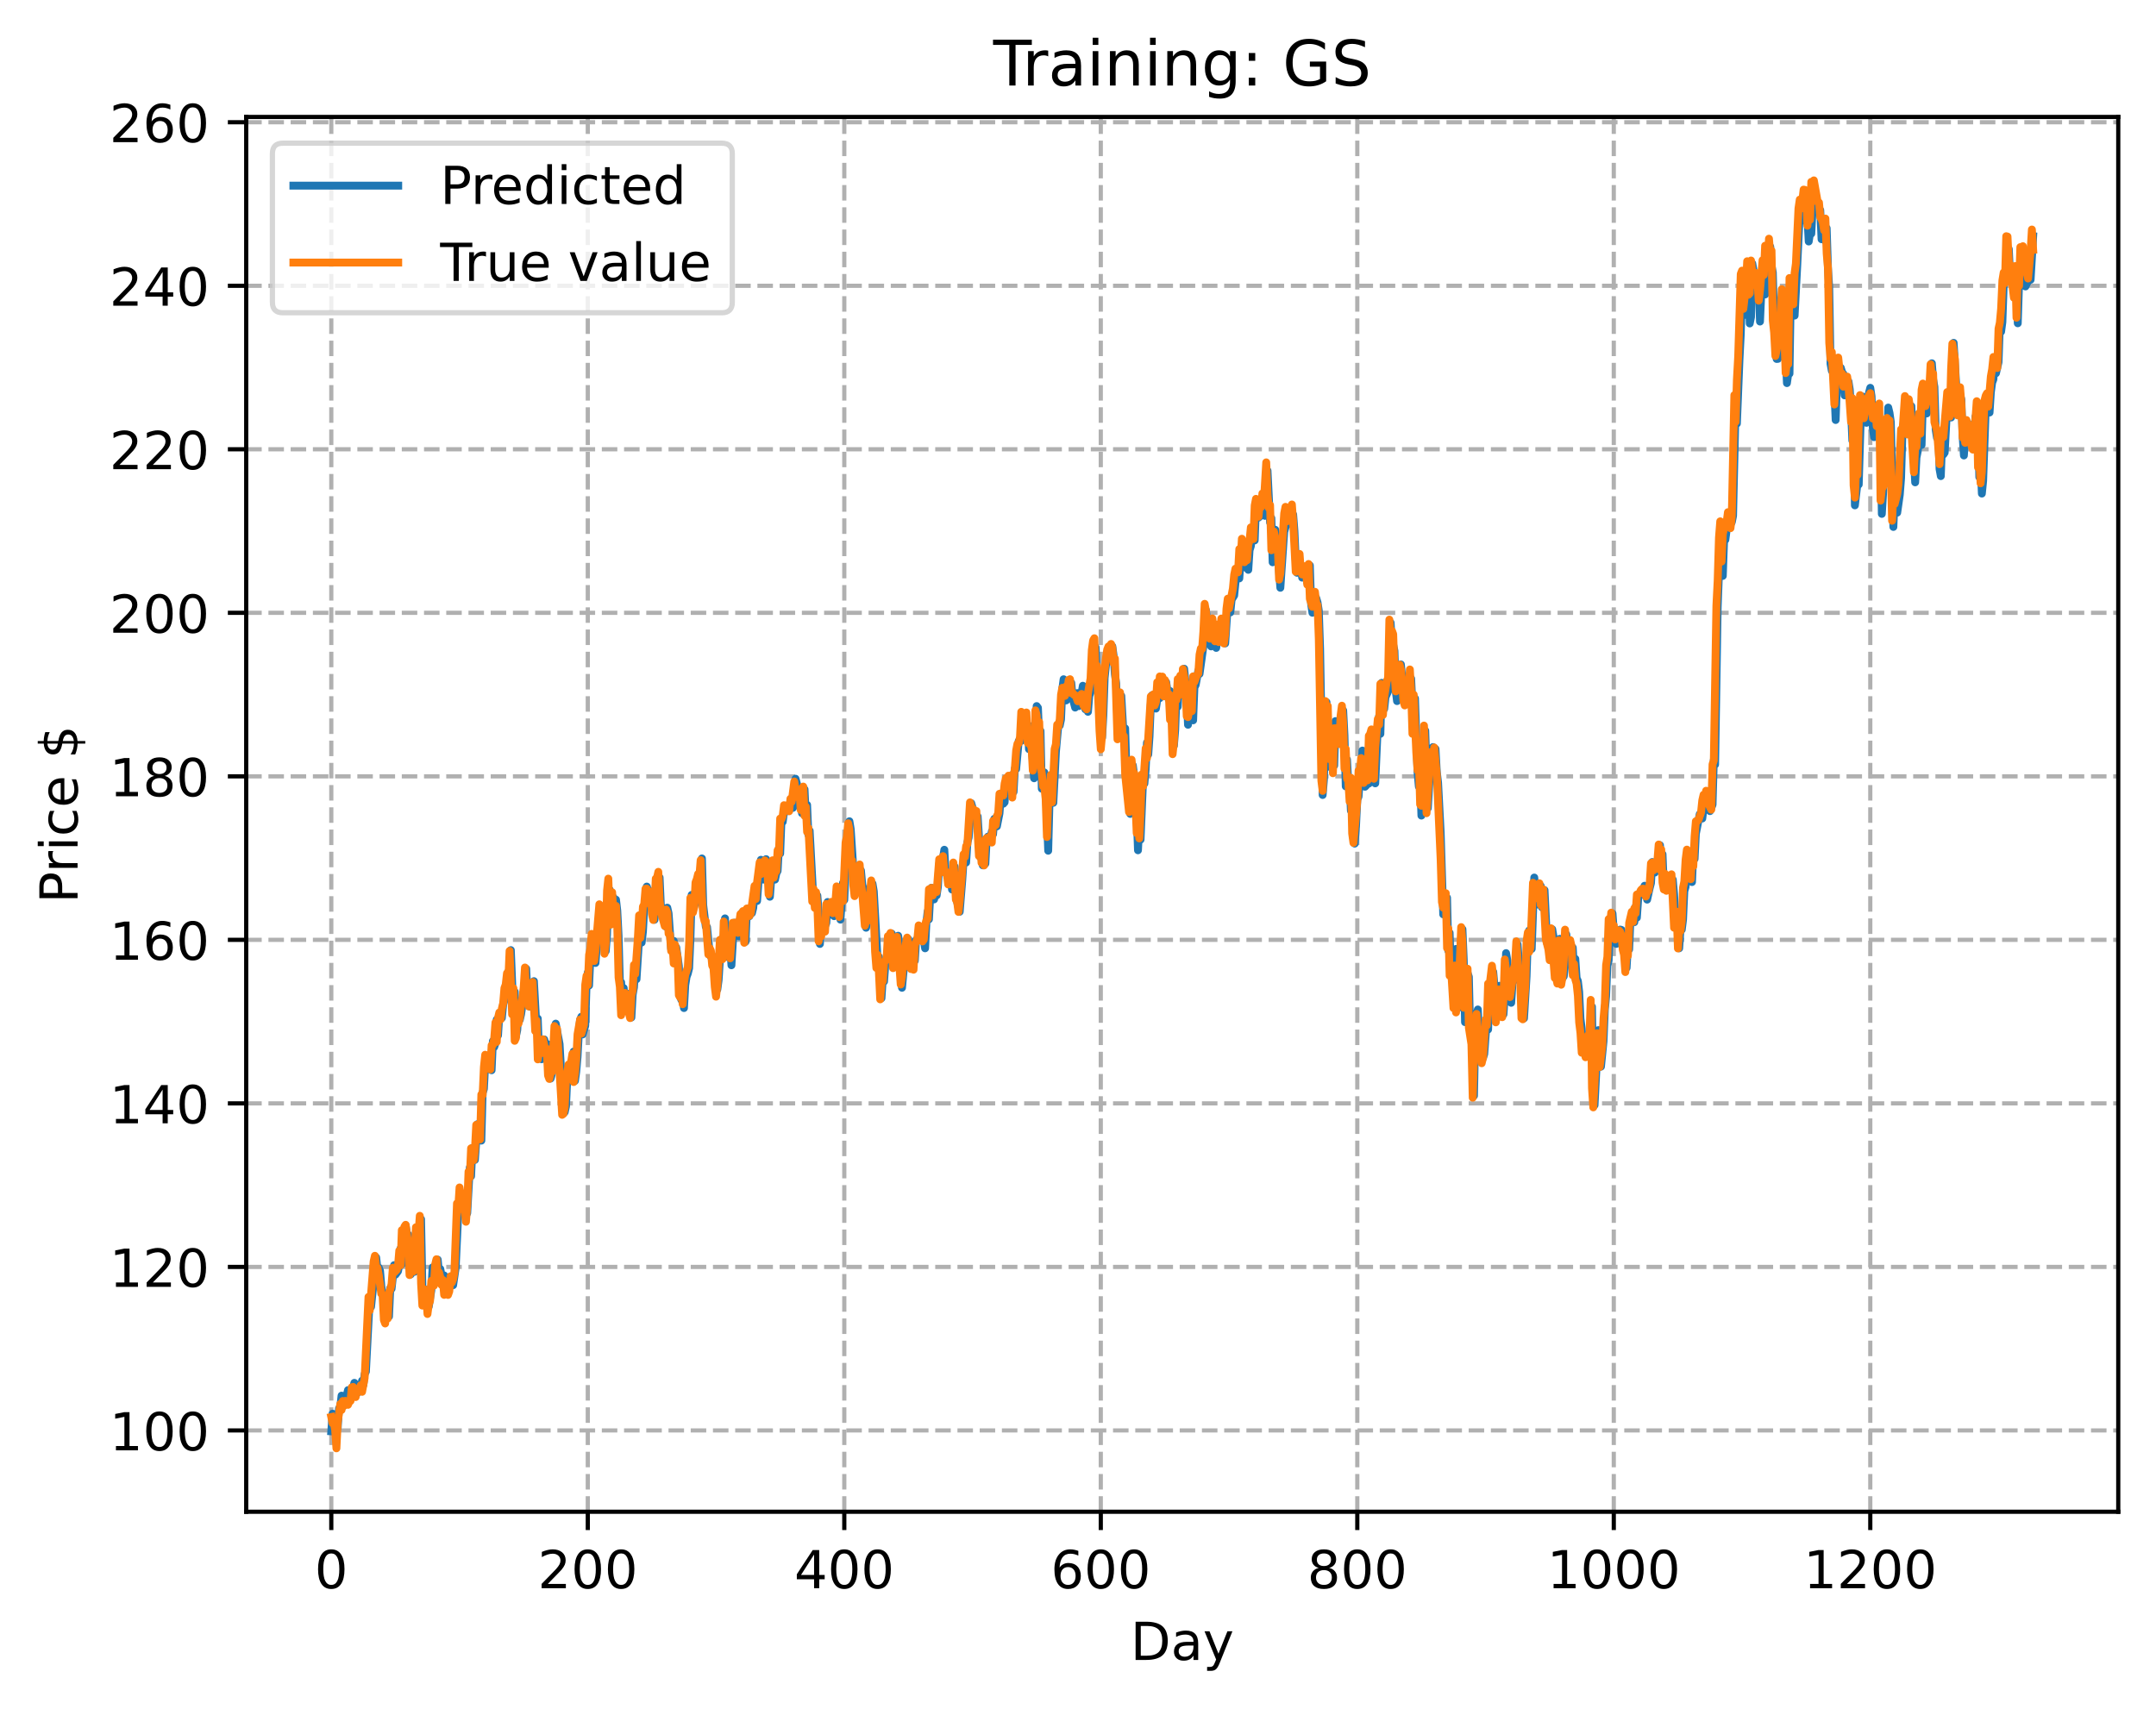<?xml version="1.0" encoding="utf-8" standalone="no"?>
<!DOCTYPE svg PUBLIC "-//W3C//DTD SVG 1.1//EN"
  "http://www.w3.org/Graphics/SVG/1.1/DTD/svg11.dtd">
<!-- Created with matplotlib (https://matplotlib.org/) -->
<svg height="325.986pt" version="1.1" viewBox="0 0 411.286 325.986" width="411.286pt" xmlns="http://www.w3.org/2000/svg" xmlns:xlink="http://www.w3.org/1999/xlink">
 <defs>
  <style type="text/css">
*{stroke-linecap:butt;stroke-linejoin:round;}
  </style>
 </defs>
 <g id="figure_1">
  <g id="patch_1">
   <path d="M 0 325.986 
L 411.286 325.986 
L 411.286 0 
L 0 0 
z
" style="fill:#ffffff;"/>
  </g>
  <g id="axes_1">
   <g id="patch_2">
    <path d="M 46.966 288.43 
L 404.086 288.43 
L 404.086 22.318 
L 46.966 22.318 
z
" style="fill:#ffffff;"/>
   </g>
   <g id="matplotlib.axis_1">
    <g id="xtick_1">
     <g id="line2d_1">
      <path clip-path="url(#pc476e68a67)" d="M 63.198 288.43 
L 63.198 22.318 
" style="fill:none;stroke:#b0b0b0;stroke-dasharray:2.96,1.28;stroke-dashoffset:0;stroke-width:0.8;"/>
     </g>
     <g id="line2d_2">
      <defs>
       <path d="M 0 0 
L 0 3.5 
" id="md537c51d8d" style="stroke:#000000;stroke-width:0.8;"/>
      </defs>
      <g>
       <use style="stroke:#000000;stroke-width:0.8;" x="63.198" xlink:href="#md537c51d8d" y="288.43"/>
      </g>
     </g>
     <g id="text_1">
      <!-- 0 -->
      <defs>
       <path d="M 31.781 66.406 
Q 24.172 66.406 20.328 58.906 
Q 16.5 51.422 16.5 36.375 
Q 16.5 21.391 20.328 13.891 
Q 24.172 6.391 31.781 6.391 
Q 39.453 6.391 43.281 13.891 
Q 47.125 21.391 47.125 36.375 
Q 47.125 51.422 43.281 58.906 
Q 39.453 66.406 31.781 66.406 
z
M 31.781 74.219 
Q 44.047 74.219 50.516 64.516 
Q 56.984 54.828 56.984 36.375 
Q 56.984 17.969 50.516 8.266 
Q 44.047 -1.422 31.781 -1.422 
Q 19.531 -1.422 13.062 8.266 
Q 6.594 17.969 6.594 36.375 
Q 6.594 54.828 13.062 64.516 
Q 19.531 74.219 31.781 74.219 
z
" id="DejaVuSans-48"/>
      </defs>
      <g transform="translate(60.017 303.029)scale(0.1 -0.1)">
       <use xlink:href="#DejaVuSans-48"/>
      </g>
     </g>
    </g>
    <g id="xtick_2">
     <g id="line2d_3">
      <path clip-path="url(#pc476e68a67)" d="M 112.129 288.43 
L 112.129 22.318 
" style="fill:none;stroke:#b0b0b0;stroke-dasharray:2.96,1.28;stroke-dashoffset:0;stroke-width:0.8;"/>
     </g>
     <g id="line2d_4">
      <g>
       <use style="stroke:#000000;stroke-width:0.8;" x="112.129" xlink:href="#md537c51d8d" y="288.43"/>
      </g>
     </g>
     <g id="text_2">
      <!-- 200 -->
      <defs>
       <path d="M 19.188 8.297 
L 53.609 8.297 
L 53.609 0 
L 7.328 0 
L 7.328 8.297 
Q 12.938 14.109 22.625 23.891 
Q 32.328 33.688 34.812 36.531 
Q 39.547 41.844 41.422 45.531 
Q 43.312 49.219 43.312 52.781 
Q 43.312 58.594 39.234 62.25 
Q 35.156 65.922 28.609 65.922 
Q 23.969 65.922 18.812 64.312 
Q 13.672 62.703 7.812 59.422 
L 7.812 69.391 
Q 13.766 71.781 18.938 73 
Q 24.125 74.219 28.422 74.219 
Q 39.75 74.219 46.484 68.547 
Q 53.219 62.891 53.219 53.422 
Q 53.219 48.922 51.531 44.891 
Q 49.859 40.875 45.406 35.406 
Q 44.188 33.984 37.641 27.219 
Q 31.109 20.453 19.188 8.297 
z
" id="DejaVuSans-50"/>
      </defs>
      <g transform="translate(102.585 303.029)scale(0.1 -0.1)">
       <use xlink:href="#DejaVuSans-50"/>
       <use x="63.623" xlink:href="#DejaVuSans-48"/>
       <use x="127.246" xlink:href="#DejaVuSans-48"/>
      </g>
     </g>
    </g>
    <g id="xtick_3">
     <g id="line2d_5">
      <path clip-path="url(#pc476e68a67)" d="M 161.06 288.43 
L 161.06 22.318 
" style="fill:none;stroke:#b0b0b0;stroke-dasharray:2.96,1.28;stroke-dashoffset:0;stroke-width:0.8;"/>
     </g>
     <g id="line2d_6">
      <g>
       <use style="stroke:#000000;stroke-width:0.8;" x="161.06" xlink:href="#md537c51d8d" y="288.43"/>
      </g>
     </g>
     <g id="text_3">
      <!-- 400 -->
      <defs>
       <path d="M 37.797 64.312 
L 12.891 25.391 
L 37.797 25.391 
z
M 35.203 72.906 
L 47.609 72.906 
L 47.609 25.391 
L 58.016 25.391 
L 58.016 17.188 
L 47.609 17.188 
L 47.609 0 
L 37.797 0 
L 37.797 17.188 
L 4.891 17.188 
L 4.891 26.703 
z
" id="DejaVuSans-52"/>
      </defs>
      <g transform="translate(151.516 303.029)scale(0.1 -0.1)">
       <use xlink:href="#DejaVuSans-52"/>
       <use x="63.623" xlink:href="#DejaVuSans-48"/>
       <use x="127.246" xlink:href="#DejaVuSans-48"/>
      </g>
     </g>
    </g>
    <g id="xtick_4">
     <g id="line2d_7">
      <path clip-path="url(#pc476e68a67)" d="M 209.99 288.43 
L 209.99 22.318 
" style="fill:none;stroke:#b0b0b0;stroke-dasharray:2.96,1.28;stroke-dashoffset:0;stroke-width:0.8;"/>
     </g>
     <g id="line2d_8">
      <g>
       <use style="stroke:#000000;stroke-width:0.8;" x="209.99" xlink:href="#md537c51d8d" y="288.43"/>
      </g>
     </g>
     <g id="text_4">
      <!-- 600 -->
      <defs>
       <path d="M 33.016 40.375 
Q 26.375 40.375 22.484 35.828 
Q 18.609 31.297 18.609 23.391 
Q 18.609 15.531 22.484 10.953 
Q 26.375 6.391 33.016 6.391 
Q 39.656 6.391 43.531 10.953 
Q 47.406 15.531 47.406 23.391 
Q 47.406 31.297 43.531 35.828 
Q 39.656 40.375 33.016 40.375 
z
M 52.594 71.297 
L 52.594 62.312 
Q 48.875 64.062 45.094 64.984 
Q 41.312 65.922 37.594 65.922 
Q 27.828 65.922 22.672 59.328 
Q 17.531 52.734 16.797 39.406 
Q 19.672 43.656 24.016 45.922 
Q 28.375 48.188 33.594 48.188 
Q 44.578 48.188 50.953 41.516 
Q 57.328 34.859 57.328 23.391 
Q 57.328 12.156 50.688 5.359 
Q 44.047 -1.422 33.016 -1.422 
Q 20.359 -1.422 13.672 8.266 
Q 6.984 17.969 6.984 36.375 
Q 6.984 53.656 15.188 63.938 
Q 23.391 74.219 37.203 74.219 
Q 40.922 74.219 44.703 73.484 
Q 48.484 72.75 52.594 71.297 
z
" id="DejaVuSans-54"/>
      </defs>
      <g transform="translate(200.446 303.029)scale(0.1 -0.1)">
       <use xlink:href="#DejaVuSans-54"/>
       <use x="63.623" xlink:href="#DejaVuSans-48"/>
       <use x="127.246" xlink:href="#DejaVuSans-48"/>
      </g>
     </g>
    </g>
    <g id="xtick_5">
     <g id="line2d_9">
      <path clip-path="url(#pc476e68a67)" d="M 258.921 288.43 
L 258.921 22.318 
" style="fill:none;stroke:#b0b0b0;stroke-dasharray:2.96,1.28;stroke-dashoffset:0;stroke-width:0.8;"/>
     </g>
     <g id="line2d_10">
      <g>
       <use style="stroke:#000000;stroke-width:0.8;" x="258.921" xlink:href="#md537c51d8d" y="288.43"/>
      </g>
     </g>
     <g id="text_5">
      <!-- 800 -->
      <defs>
       <path d="M 31.781 34.625 
Q 24.75 34.625 20.719 30.859 
Q 16.703 27.094 16.703 20.516 
Q 16.703 13.922 20.719 10.156 
Q 24.75 6.391 31.781 6.391 
Q 38.812 6.391 42.859 10.172 
Q 46.922 13.969 46.922 20.516 
Q 46.922 27.094 42.891 30.859 
Q 38.875 34.625 31.781 34.625 
z
M 21.922 38.812 
Q 15.578 40.375 12.031 44.719 
Q 8.5 49.078 8.5 55.328 
Q 8.5 64.062 14.719 69.141 
Q 20.953 74.219 31.781 74.219 
Q 42.672 74.219 48.875 69.141 
Q 55.078 64.062 55.078 55.328 
Q 55.078 49.078 51.531 44.719 
Q 48 40.375 41.703 38.812 
Q 48.828 37.156 52.797 32.312 
Q 56.781 27.484 56.781 20.516 
Q 56.781 9.906 50.312 4.234 
Q 43.844 -1.422 31.781 -1.422 
Q 19.734 -1.422 13.25 4.234 
Q 6.781 9.906 6.781 20.516 
Q 6.781 27.484 10.781 32.312 
Q 14.797 37.156 21.922 38.812 
z
M 18.312 54.391 
Q 18.312 48.734 21.844 45.562 
Q 25.391 42.391 31.781 42.391 
Q 38.141 42.391 41.719 45.562 
Q 45.312 48.734 45.312 54.391 
Q 45.312 60.062 41.719 63.234 
Q 38.141 66.406 31.781 66.406 
Q 25.391 66.406 21.844 63.234 
Q 18.312 60.062 18.312 54.391 
z
" id="DejaVuSans-56"/>
      </defs>
      <g transform="translate(249.377 303.029)scale(0.1 -0.1)">
       <use xlink:href="#DejaVuSans-56"/>
       <use x="63.623" xlink:href="#DejaVuSans-48"/>
       <use x="127.246" xlink:href="#DejaVuSans-48"/>
      </g>
     </g>
    </g>
    <g id="xtick_6">
     <g id="line2d_11">
      <path clip-path="url(#pc476e68a67)" d="M 307.851 288.43 
L 307.851 22.318 
" style="fill:none;stroke:#b0b0b0;stroke-dasharray:2.96,1.28;stroke-dashoffset:0;stroke-width:0.8;"/>
     </g>
     <g id="line2d_12">
      <g>
       <use style="stroke:#000000;stroke-width:0.8;" x="307.851" xlink:href="#md537c51d8d" y="288.43"/>
      </g>
     </g>
     <g id="text_6">
      <!-- 1000 -->
      <defs>
       <path d="M 12.406 8.297 
L 28.516 8.297 
L 28.516 63.922 
L 10.984 60.406 
L 10.984 69.391 
L 28.422 72.906 
L 38.281 72.906 
L 38.281 8.297 
L 54.391 8.297 
L 54.391 0 
L 12.406 0 
z
" id="DejaVuSans-49"/>
      </defs>
      <g transform="translate(295.126 303.029)scale(0.1 -0.1)">
       <use xlink:href="#DejaVuSans-49"/>
       <use x="63.623" xlink:href="#DejaVuSans-48"/>
       <use x="127.246" xlink:href="#DejaVuSans-48"/>
       <use x="190.869" xlink:href="#DejaVuSans-48"/>
      </g>
     </g>
    </g>
    <g id="xtick_7">
     <g id="line2d_13">
      <path clip-path="url(#pc476e68a67)" d="M 356.782 288.43 
L 356.782 22.318 
" style="fill:none;stroke:#b0b0b0;stroke-dasharray:2.96,1.28;stroke-dashoffset:0;stroke-width:0.8;"/>
     </g>
     <g id="line2d_14">
      <g>
       <use style="stroke:#000000;stroke-width:0.8;" x="356.782" xlink:href="#md537c51d8d" y="288.43"/>
      </g>
     </g>
     <g id="text_7">
      <!-- 1200 -->
      <g transform="translate(344.057 303.029)scale(0.1 -0.1)">
       <use xlink:href="#DejaVuSans-49"/>
       <use x="63.623" xlink:href="#DejaVuSans-50"/>
       <use x="127.246" xlink:href="#DejaVuSans-48"/>
       <use x="190.869" xlink:href="#DejaVuSans-48"/>
      </g>
     </g>
    </g>
    <g id="text_8">
     <!-- Day -->
     <defs>
      <path d="M 19.672 64.797 
L 19.672 8.109 
L 31.594 8.109 
Q 46.688 8.109 53.688 14.938 
Q 60.688 21.781 60.688 36.531 
Q 60.688 51.172 53.688 57.984 
Q 46.688 64.797 31.594 64.797 
z
M 9.812 72.906 
L 30.078 72.906 
Q 51.266 72.906 61.172 64.094 
Q 71.094 55.281 71.094 36.531 
Q 71.094 17.672 61.125 8.828 
Q 51.172 0 30.078 0 
L 9.812 0 
z
" id="DejaVuSans-68"/>
      <path d="M 34.281 27.484 
Q 23.391 27.484 19.188 25 
Q 14.984 22.516 14.984 16.5 
Q 14.984 11.719 18.141 8.906 
Q 21.297 6.109 26.703 6.109 
Q 34.188 6.109 38.703 11.406 
Q 43.219 16.703 43.219 25.484 
L 43.219 27.484 
z
M 52.203 31.203 
L 52.203 0 
L 43.219 0 
L 43.219 8.297 
Q 40.141 3.328 35.547 0.953 
Q 30.953 -1.422 24.312 -1.422 
Q 15.922 -1.422 10.953 3.297 
Q 6 8.016 6 15.922 
Q 6 25.141 12.172 29.828 
Q 18.359 34.516 30.609 34.516 
L 43.219 34.516 
L 43.219 35.406 
Q 43.219 41.609 39.141 45 
Q 35.062 48.391 27.688 48.391 
Q 23 48.391 18.547 47.266 
Q 14.109 46.141 10.016 43.891 
L 10.016 52.203 
Q 14.938 54.109 19.578 55.047 
Q 24.219 56 28.609 56 
Q 40.484 56 46.344 49.844 
Q 52.203 43.703 52.203 31.203 
z
" id="DejaVuSans-97"/>
      <path d="M 32.172 -5.078 
Q 28.375 -14.844 24.75 -17.812 
Q 21.141 -20.797 15.094 -20.797 
L 7.906 -20.797 
L 7.906 -13.281 
L 13.188 -13.281 
Q 16.891 -13.281 18.938 -11.516 
Q 21 -9.766 23.484 -3.219 
L 25.094 0.875 
L 2.984 54.688 
L 12.5 54.688 
L 29.594 11.922 
L 46.688 54.688 
L 56.203 54.688 
z
" id="DejaVuSans-121"/>
     </defs>
     <g transform="translate(215.652 316.707)scale(0.1 -0.1)">
      <use xlink:href="#DejaVuSans-68"/>
      <use x="77.002" xlink:href="#DejaVuSans-97"/>
      <use x="138.281" xlink:href="#DejaVuSans-121"/>
     </g>
    </g>
   </g>
   <g id="matplotlib.axis_2">
    <g id="ytick_1">
     <g id="line2d_15">
      <path clip-path="url(#pc476e68a67)" d="M 46.966 272.918 
L 404.086 272.918 
" style="fill:none;stroke:#b0b0b0;stroke-dasharray:2.96,1.28;stroke-dashoffset:0;stroke-width:0.8;"/>
     </g>
     <g id="line2d_16">
      <defs>
       <path d="M 0 0 
L -3.5 0 
" id="m70dd2e8651" style="stroke:#000000;stroke-width:0.8;"/>
      </defs>
      <g>
       <use style="stroke:#000000;stroke-width:0.8;" x="46.966" xlink:href="#m70dd2e8651" y="272.918"/>
      </g>
     </g>
     <g id="text_9">
      <!-- 100 -->
      <g transform="translate(20.878 276.717)scale(0.1 -0.1)">
       <use xlink:href="#DejaVuSans-49"/>
       <use x="63.623" xlink:href="#DejaVuSans-48"/>
       <use x="127.246" xlink:href="#DejaVuSans-48"/>
      </g>
     </g>
    </g>
    <g id="ytick_2">
     <g id="line2d_17">
      <path clip-path="url(#pc476e68a67)" d="M 46.966 241.718 
L 404.086 241.718 
" style="fill:none;stroke:#b0b0b0;stroke-dasharray:2.96,1.28;stroke-dashoffset:0;stroke-width:0.8;"/>
     </g>
     <g id="line2d_18">
      <g>
       <use style="stroke:#000000;stroke-width:0.8;" x="46.966" xlink:href="#m70dd2e8651" y="241.718"/>
      </g>
     </g>
     <g id="text_10">
      <!-- 120 -->
      <g transform="translate(20.878 245.518)scale(0.1 -0.1)">
       <use xlink:href="#DejaVuSans-49"/>
       <use x="63.623" xlink:href="#DejaVuSans-50"/>
       <use x="127.246" xlink:href="#DejaVuSans-48"/>
      </g>
     </g>
    </g>
    <g id="ytick_3">
     <g id="line2d_19">
      <path clip-path="url(#pc476e68a67)" d="M 46.966 210.519 
L 404.086 210.519 
" style="fill:none;stroke:#b0b0b0;stroke-dasharray:2.96,1.28;stroke-dashoffset:0;stroke-width:0.8;"/>
     </g>
     <g id="line2d_20">
      <g>
       <use style="stroke:#000000;stroke-width:0.8;" x="46.966" xlink:href="#m70dd2e8651" y="210.519"/>
      </g>
     </g>
     <g id="text_11">
      <!-- 140 -->
      <g transform="translate(20.878 214.318)scale(0.1 -0.1)">
       <use xlink:href="#DejaVuSans-49"/>
       <use x="63.623" xlink:href="#DejaVuSans-52"/>
       <use x="127.246" xlink:href="#DejaVuSans-48"/>
      </g>
     </g>
    </g>
    <g id="ytick_4">
     <g id="line2d_21">
      <path clip-path="url(#pc476e68a67)" d="M 46.966 179.32 
L 404.086 179.32 
" style="fill:none;stroke:#b0b0b0;stroke-dasharray:2.96,1.28;stroke-dashoffset:0;stroke-width:0.8;"/>
     </g>
     <g id="line2d_22">
      <g>
       <use style="stroke:#000000;stroke-width:0.8;" x="46.966" xlink:href="#m70dd2e8651" y="179.32"/>
      </g>
     </g>
     <g id="text_12">
      <!-- 160 -->
      <g transform="translate(20.878 183.119)scale(0.1 -0.1)">
       <use xlink:href="#DejaVuSans-49"/>
       <use x="63.623" xlink:href="#DejaVuSans-54"/>
       <use x="127.246" xlink:href="#DejaVuSans-48"/>
      </g>
     </g>
    </g>
    <g id="ytick_5">
     <g id="line2d_23">
      <path clip-path="url(#pc476e68a67)" d="M 46.966 148.12 
L 404.086 148.12 
" style="fill:none;stroke:#b0b0b0;stroke-dasharray:2.96,1.28;stroke-dashoffset:0;stroke-width:0.8;"/>
     </g>
     <g id="line2d_24">
      <g>
       <use style="stroke:#000000;stroke-width:0.8;" x="46.966" xlink:href="#m70dd2e8651" y="148.12"/>
      </g>
     </g>
     <g id="text_13">
      <!-- 180 -->
      <g transform="translate(20.878 151.919)scale(0.1 -0.1)">
       <use xlink:href="#DejaVuSans-49"/>
       <use x="63.623" xlink:href="#DejaVuSans-56"/>
       <use x="127.246" xlink:href="#DejaVuSans-48"/>
      </g>
     </g>
    </g>
    <g id="ytick_6">
     <g id="line2d_25">
      <path clip-path="url(#pc476e68a67)" d="M 46.966 116.921 
L 404.086 116.921 
" style="fill:none;stroke:#b0b0b0;stroke-dasharray:2.96,1.28;stroke-dashoffset:0;stroke-width:0.8;"/>
     </g>
     <g id="line2d_26">
      <g>
       <use style="stroke:#000000;stroke-width:0.8;" x="46.966" xlink:href="#m70dd2e8651" y="116.921"/>
      </g>
     </g>
     <g id="text_14">
      <!-- 200 -->
      <g transform="translate(20.878 120.72)scale(0.1 -0.1)">
       <use xlink:href="#DejaVuSans-50"/>
       <use x="63.623" xlink:href="#DejaVuSans-48"/>
       <use x="127.246" xlink:href="#DejaVuSans-48"/>
      </g>
     </g>
    </g>
    <g id="ytick_7">
     <g id="line2d_27">
      <path clip-path="url(#pc476e68a67)" d="M 46.966 85.722 
L 404.086 85.722 
" style="fill:none;stroke:#b0b0b0;stroke-dasharray:2.96,1.28;stroke-dashoffset:0;stroke-width:0.8;"/>
     </g>
     <g id="line2d_28">
      <g>
       <use style="stroke:#000000;stroke-width:0.8;" x="46.966" xlink:href="#m70dd2e8651" y="85.722"/>
      </g>
     </g>
     <g id="text_15">
      <!-- 220 -->
      <g transform="translate(20.878 89.521)scale(0.1 -0.1)">
       <use xlink:href="#DejaVuSans-50"/>
       <use x="63.623" xlink:href="#DejaVuSans-50"/>
       <use x="127.246" xlink:href="#DejaVuSans-48"/>
      </g>
     </g>
    </g>
    <g id="ytick_8">
     <g id="line2d_29">
      <path clip-path="url(#pc476e68a67)" d="M 46.966 54.522 
L 404.086 54.522 
" style="fill:none;stroke:#b0b0b0;stroke-dasharray:2.96,1.28;stroke-dashoffset:0;stroke-width:0.8;"/>
     </g>
     <g id="line2d_30">
      <g>
       <use style="stroke:#000000;stroke-width:0.8;" x="46.966" xlink:href="#m70dd2e8651" y="54.522"/>
      </g>
     </g>
     <g id="text_16">
      <!-- 240 -->
      <g transform="translate(20.878 58.321)scale(0.1 -0.1)">
       <use xlink:href="#DejaVuSans-50"/>
       <use x="63.623" xlink:href="#DejaVuSans-52"/>
       <use x="127.246" xlink:href="#DejaVuSans-48"/>
      </g>
     </g>
    </g>
    <g id="ytick_9">
     <g id="line2d_31">
      <path clip-path="url(#pc476e68a67)" d="M 46.966 23.323 
L 404.086 23.323 
" style="fill:none;stroke:#b0b0b0;stroke-dasharray:2.96,1.28;stroke-dashoffset:0;stroke-width:0.8;"/>
     </g>
     <g id="line2d_32">
      <g>
       <use style="stroke:#000000;stroke-width:0.8;" x="46.966" xlink:href="#m70dd2e8651" y="23.323"/>
      </g>
     </g>
     <g id="text_17">
      <!-- 260 -->
      <g transform="translate(20.878 27.122)scale(0.1 -0.1)">
       <use xlink:href="#DejaVuSans-50"/>
       <use x="63.623" xlink:href="#DejaVuSans-54"/>
       <use x="127.246" xlink:href="#DejaVuSans-48"/>
      </g>
     </g>
    </g>
    <g id="text_18">
     <!-- Price $ -->
     <defs>
      <path d="M 19.672 64.797 
L 19.672 37.406 
L 32.078 37.406 
Q 38.969 37.406 42.719 40.969 
Q 46.484 44.531 46.484 51.125 
Q 46.484 57.672 42.719 61.234 
Q 38.969 64.797 32.078 64.797 
z
M 9.812 72.906 
L 32.078 72.906 
Q 44.344 72.906 50.609 67.359 
Q 56.891 61.812 56.891 51.125 
Q 56.891 40.328 50.609 34.812 
Q 44.344 29.297 32.078 29.297 
L 19.672 29.297 
L 19.672 0 
L 9.812 0 
z
" id="DejaVuSans-80"/>
      <path d="M 41.109 46.297 
Q 39.594 47.172 37.812 47.578 
Q 36.031 48 33.891 48 
Q 26.266 48 22.188 43.047 
Q 18.109 38.094 18.109 28.812 
L 18.109 0 
L 9.078 0 
L 9.078 54.688 
L 18.109 54.688 
L 18.109 46.188 
Q 20.953 51.172 25.484 53.578 
Q 30.031 56 36.531 56 
Q 37.453 56 38.578 55.875 
Q 39.703 55.766 41.062 55.516 
z
" id="DejaVuSans-114"/>
      <path d="M 9.422 54.688 
L 18.406 54.688 
L 18.406 0 
L 9.422 0 
z
M 9.422 75.984 
L 18.406 75.984 
L 18.406 64.594 
L 9.422 64.594 
z
" id="DejaVuSans-105"/>
      <path d="M 48.781 52.594 
L 48.781 44.188 
Q 44.969 46.297 41.141 47.344 
Q 37.312 48.391 33.406 48.391 
Q 24.656 48.391 19.812 42.844 
Q 14.984 37.312 14.984 27.297 
Q 14.984 17.281 19.812 11.734 
Q 24.656 6.203 33.406 6.203 
Q 37.312 6.203 41.141 7.25 
Q 44.969 8.297 48.781 10.406 
L 48.781 2.094 
Q 45.016 0.344 40.984 -0.531 
Q 36.969 -1.422 32.422 -1.422 
Q 20.062 -1.422 12.781 6.344 
Q 5.516 14.109 5.516 27.297 
Q 5.516 40.672 12.859 48.328 
Q 20.219 56 33.016 56 
Q 37.156 56 41.109 55.141 
Q 45.062 54.297 48.781 52.594 
z
" id="DejaVuSans-99"/>
      <path d="M 56.203 29.594 
L 56.203 25.203 
L 14.891 25.203 
Q 15.484 15.922 20.484 11.062 
Q 25.484 6.203 34.422 6.203 
Q 39.594 6.203 44.453 7.469 
Q 49.312 8.734 54.109 11.281 
L 54.109 2.781 
Q 49.266 0.734 44.188 -0.344 
Q 39.109 -1.422 33.891 -1.422 
Q 20.797 -1.422 13.156 6.188 
Q 5.516 13.812 5.516 26.812 
Q 5.516 40.234 12.766 48.109 
Q 20.016 56 32.328 56 
Q 43.359 56 49.781 48.891 
Q 56.203 41.797 56.203 29.594 
z
M 47.219 32.234 
Q 47.125 39.594 43.094 43.984 
Q 39.062 48.391 32.422 48.391 
Q 24.906 48.391 20.391 44.141 
Q 15.875 39.891 15.188 32.172 
z
" id="DejaVuSans-101"/>
      <path id="DejaVuSans-32"/>
      <path d="M 33.797 -14.703 
L 28.906 -14.703 
L 28.859 0 
Q 23.734 0.094 18.609 1.188 
Q 13.484 2.297 8.297 4.5 
L 8.297 13.281 
Q 13.281 10.156 18.375 8.562 
Q 23.484 6.984 28.906 6.938 
L 28.906 29.203 
Q 18.109 30.953 13.203 35.156 
Q 8.297 39.359 8.297 46.688 
Q 8.297 54.641 13.625 59.219 
Q 18.953 63.812 28.906 64.5 
L 28.906 75.984 
L 33.797 75.984 
L 33.797 64.656 
Q 38.328 64.453 42.578 63.688 
Q 46.828 62.938 50.875 61.625 
L 50.875 53.078 
Q 46.828 55.125 42.547 56.25 
Q 38.281 57.375 33.797 57.562 
L 33.797 36.719 
Q 44.875 35.016 50.094 30.609 
Q 55.328 26.219 55.328 18.609 
Q 55.328 10.359 49.781 5.594 
Q 44.234 0.828 33.797 0.094 
z
M 28.906 37.594 
L 28.906 57.625 
Q 23.25 56.984 20.266 54.391 
Q 17.281 51.812 17.281 47.516 
Q 17.281 43.312 20.031 40.969 
Q 22.797 38.625 28.906 37.594 
z
M 33.797 28.219 
L 33.797 7.078 
Q 39.984 7.906 43.141 10.594 
Q 46.297 13.281 46.297 17.672 
Q 46.297 21.969 43.281 24.5 
Q 40.281 27.047 33.797 28.219 
z
" id="DejaVuSans-36"/>
     </defs>
     <g transform="translate(14.798 172.342)rotate(-90)scale(0.1 -0.1)">
      <use xlink:href="#DejaVuSans-80"/>
      <use x="58.553" xlink:href="#DejaVuSans-114"/>
      <use x="99.666" xlink:href="#DejaVuSans-105"/>
      <use x="127.449" xlink:href="#DejaVuSans-99"/>
      <use x="182.43" xlink:href="#DejaVuSans-101"/>
      <use x="243.953" xlink:href="#DejaVuSans-32"/>
      <use x="275.74" xlink:href="#DejaVuSans-36"/>
     </g>
    </g>
   </g>
   <g id="line2d_33">
    <path clip-path="url(#pc476e68a67)" d="M 63.198 273.089 
L 63.443 269.717 
L 63.688 270.983 
L 64.177 272.427 
L 64.422 272.415 
L 64.666 268.72 
L 64.911 268.48 
L 65.156 266.28 
L 65.4 268.361 
L 65.645 266.312 
L 65.89 267.297 
L 66.379 265.226 
L 66.623 266.438 
L 66.868 266.717 
L 67.113 266.357 
L 67.357 264.708 
L 67.602 263.838 
L 67.847 264.551 
L 68.091 265.874 
L 68.336 264.674 
L 68.581 264.529 
L 68.825 265.128 
L 69.07 263.432 
L 69.315 264.224 
L 69.559 262.151 
L 69.804 261.694 
L 70.538 247.587 
L 70.783 249.335 
L 71.761 239.923 
L 72.006 242.147 
L 72.251 241.841 
L 72.495 242.46 
L 72.74 245.416 
L 72.984 246.708 
L 73.229 247.299 
L 73.474 250.996 
L 73.718 251.209 
L 73.963 249.196 
L 74.208 251.184 
L 74.452 245.744 
L 74.697 245.895 
L 75.186 241.385 
L 75.431 243.208 
L 75.92 242.547 
L 76.165 241.39 
L 76.41 238.205 
L 76.654 241.222 
L 76.899 234.786 
L 77.144 238.39 
L 77.388 233.859 
L 77.633 235.583 
L 77.878 235.556 
L 78.122 238.473 
L 78.367 243.14 
L 78.611 240.419 
L 79.101 242.65 
L 79.345 236.995 
L 79.59 235.642 
L 79.835 236.042 
L 80.079 234.733 
L 80.324 232.614 
L 80.569 245.321 
L 80.813 247.837 
L 81.058 247.861 
L 81.303 246.061 
L 81.547 248.528 
L 81.792 249.284 
L 82.281 246.184 
L 82.526 241.812 
L 82.771 244.16 
L 83.015 244.776 
L 83.26 240.597 
L 83.505 240.342 
L 83.749 243.102 
L 83.994 242.112 
L 84.483 244.726 
L 84.728 243.348 
L 84.972 245.209 
L 85.217 244.912 
L 85.462 245.993 
L 85.706 245.747 
L 85.951 244.916 
L 86.196 244.508 
L 86.44 245.209 
L 86.93 241.864 
L 87.419 231.362 
L 87.664 230.954 
L 87.908 228.844 
L 88.153 229.004 
L 88.887 231.917 
L 89.132 231.446 
L 89.621 222.744 
L 89.866 224.422 
L 90.11 219.03 
L 90.355 219.737 
L 90.599 221.303 
L 91.089 214.479 
L 91.333 214.877 
L 91.578 215.622 
L 91.823 217.622 
L 92.067 208.507 
L 92.312 207.755 
L 92.557 202.9 
L 92.801 202.547 
L 93.046 202.951 
L 93.291 201.821 
L 93.535 204.061 
L 93.78 204.196 
L 94.025 198.631 
L 94.269 199.771 
L 94.514 199.047 
L 94.759 194.524 
L 95.003 197.549 
L 95.248 193.725 
L 95.493 193.332 
L 95.737 194.228 
L 95.982 191.679 
L 96.227 190.836 
L 96.471 188.688 
L 96.716 188.347 
L 96.96 185.404 
L 97.205 186.313 
L 97.45 181.276 
L 97.939 193.368 
L 98.184 189.216 
L 98.428 197.667 
L 98.673 196.527 
L 98.918 192.263 
L 99.162 194.563 
L 99.407 193.489 
L 100.141 188.343 
L 100.386 184.834 
L 100.63 190.529 
L 100.875 189.905 
L 101.12 192.074 
L 101.364 190.738 
L 101.609 188.203 
L 101.854 187.2 
L 102.343 196.176 
L 102.587 194.339 
L 102.832 201.167 
L 103.077 200.285 
L 103.321 202.095 
L 103.566 200.904 
L 103.811 198.313 
L 104.055 199.187 
L 104.3 201.599 
L 104.545 199.25 
L 104.789 204.595 
L 105.034 205.786 
L 105.523 203.941 
L 106.013 195.304 
L 106.747 199.198 
L 107.481 212.318 
L 107.725 212.194 
L 107.97 211.082 
L 108.215 205.681 
L 108.704 203.949 
L 108.948 203.802 
L 109.193 202.605 
L 109.438 200.631 
L 109.682 206.228 
L 109.927 204.464 
L 110.172 201.666 
L 110.416 197.056 
L 110.661 194.587 
L 110.906 193.98 
L 111.15 197.367 
L 111.64 195.712 
L 111.884 188.034 
L 112.129 185.55 
L 112.374 188.029 
L 112.618 182.62 
L 112.863 181.161 
L 113.108 178.313 
L 113.597 183.729 
L 114.331 174.454 
L 114.575 172.884 
L 114.82 175.864 
L 115.065 174.001 
L 115.554 181.467 
L 115.799 178.327 
L 116.043 169.776 
L 116.288 169.742 
L 116.533 175.13 
L 116.777 174.171 
L 117.022 171.224 
L 117.267 175.118 
L 117.511 171.651 
L 117.756 173.757 
L 118.001 178.54 
L 118.245 187.219 
L 118.49 187.422 
L 118.735 193.033 
L 118.979 188.517 
L 119.224 191.825 
L 119.469 189.505 
L 119.713 192.455 
L 119.958 191.748 
L 120.203 193.694 
L 120.447 194.132 
L 120.692 189.756 
L 120.936 188.394 
L 121.181 184.678 
L 121.426 186.834 
L 121.915 179.028 
L 122.16 174.662 
L 122.404 179.839 
L 122.649 177.735 
L 122.894 173.229 
L 123.138 171.839 
L 123.383 169.152 
L 123.628 169.909 
L 123.872 171.359 
L 124.117 170.064 
L 124.362 170.777 
L 124.606 174.489 
L 124.851 175.492 
L 125.096 172.872 
L 125.34 168.472 
L 125.585 167.677 
L 125.83 167.425 
L 126.074 172.972 
L 126.319 174.493 
L 126.563 174.413 
L 127.053 176.814 
L 127.297 173.183 
L 127.542 174.268 
L 128.031 181.035 
L 128.276 179.907 
L 128.521 179.524 
L 128.765 183.559 
L 129.01 180.777 
L 129.499 184.309 
L 129.744 190.157 
L 129.989 190.783 
L 130.233 190.085 
L 130.478 192.331 
L 130.723 187.96 
L 130.967 186.397 
L 131.212 185.733 
L 131.457 184.74 
L 131.701 179.308 
L 131.946 170.739 
L 132.435 172.908 
L 132.68 172.142 
L 132.924 168.052 
L 133.169 168.044 
L 133.414 167.161 
L 133.658 166.761 
L 133.903 163.786 
L 134.148 172.681 
L 134.637 176.8 
L 134.882 176.886 
L 135.371 181.883 
L 135.616 182.541 
L 135.86 182.307 
L 136.105 184.236 
L 136.35 184.723 
L 136.594 188.488 
L 136.839 188.789 
L 137.084 187.008 
L 137.573 179.223 
L 137.818 180.434 
L 138.062 182.382 
L 138.307 175.218 
L 138.551 182.563 
L 139.041 179.657 
L 139.285 180.298 
L 139.53 184.168 
L 140.019 176.054 
L 140.264 178.266 
L 140.509 176.06 
L 140.753 177.088 
L 140.998 178.655 
L 141.243 175.357 
L 141.487 174.183 
L 141.732 176.255 
L 141.977 174.127 
L 142.221 179.672 
L 142.466 174.03 
L 142.711 173.382 
L 142.955 174.814 
L 143.2 174.149 
L 143.445 174.204 
L 143.689 173.222 
L 143.934 170.355 
L 144.178 168.963 
L 144.423 171.906 
L 144.668 168.484 
L 145.157 164.042 
L 145.402 167.01 
L 145.646 167.825 
L 146.136 163.92 
L 146.38 166.134 
L 146.625 166.368 
L 146.87 171.093 
L 147.114 167.708 
L 147.359 167.306 
L 147.604 164.214 
L 147.848 167.823 
L 148.093 166.619 
L 148.338 166.177 
L 148.582 161.798 
L 148.827 162.856 
L 149.072 156.515 
L 149.316 156.813 
L 149.561 154.902 
L 149.806 153.972 
L 150.05 154.801 
L 150.295 154.716 
L 150.539 153.892 
L 150.784 154.341 
L 151.029 152.547 
L 151.273 154.13 
L 151.518 153.102 
L 151.763 148.577 
L 152.252 150.374 
L 152.497 152.802 
L 152.741 150.861 
L 152.986 155.156 
L 153.475 150.594 
L 153.72 155.78 
L 153.965 153.568 
L 154.209 159.26 
L 154.454 158.499 
L 155.188 172.113 
L 155.433 170.991 
L 155.677 173.1 
L 155.922 170.868 
L 156.166 173.912 
L 156.411 180.101 
L 156.656 176.563 
L 156.9 176.67 
L 157.145 175.826 
L 157.39 176.678 
L 157.634 176.102 
L 157.879 172.095 
L 158.124 172.544 
L 158.368 172.355 
L 158.613 174.404 
L 158.858 173.325 
L 159.102 174.798 
L 159.347 172.553 
L 159.592 172.651 
L 159.836 170.736 
L 160.081 174.316 
L 160.326 175.461 
L 160.815 168.442 
L 161.06 171.703 
L 161.549 160.306 
L 161.794 160.046 
L 162.038 156.69 
L 162.283 158.187 
L 163.017 169.186 
L 163.261 169.521 
L 163.506 168.02 
L 163.751 167.567 
L 163.995 168.027 
L 164.24 166.098 
L 164.485 168.759 
L 164.729 169.671 
L 164.974 174.757 
L 165.219 177.009 
L 165.463 175.245 
L 165.708 175.101 
L 165.953 173.265 
L 166.197 169.546 
L 166.442 168.596 
L 166.687 170.054 
L 167.421 183.238 
L 167.665 182.553 
L 168.154 190.455 
L 168.399 186.683 
L 168.644 187.272 
L 168.888 183.921 
L 169.133 183.619 
L 169.378 182.528 
L 169.622 178.959 
L 169.867 178.671 
L 170.112 178.124 
L 170.601 183.927 
L 171.335 178.536 
L 171.58 180.568 
L 171.824 185.684 
L 172.069 188.462 
L 172.558 183.245 
L 172.803 183.452 
L 173.048 179.331 
L 173.292 179.208 
L 173.537 180.995 
L 173.782 184.373 
L 174.271 182.715 
L 174.515 183.299 
L 174.76 179.339 
L 175.005 179.506 
L 175.249 178.857 
L 175.494 177.177 
L 175.739 177.914 
L 175.983 178.243 
L 176.228 179.285 
L 176.473 180.932 
L 176.717 176.121 
L 176.962 173.872 
L 177.207 175.404 
L 177.451 170.901 
L 177.696 169.371 
L 177.941 170.182 
L 178.185 171.604 
L 178.43 170.577 
L 178.675 170.85 
L 178.919 169.183 
L 179.164 164.896 
L 179.409 164.026 
L 179.653 165.123 
L 180.142 162.125 
L 180.387 166.393 
L 180.632 166.498 
L 181.121 168.377 
L 181.366 167.638 
L 181.61 169.717 
L 181.855 169.146 
L 182.1 165.353 
L 182.344 168.103 
L 182.589 172.134 
L 183.078 173.958 
L 183.568 167.851 
L 183.812 164.22 
L 184.057 163.476 
L 184.302 164.571 
L 184.546 160.732 
L 184.791 159.761 
L 185.28 153.246 
L 185.525 154.117 
L 185.77 156.156 
L 186.014 155.176 
L 186.259 156.342 
L 186.503 155.777 
L 186.993 163.523 
L 187.237 162.341 
L 187.482 165.104 
L 187.727 163.652 
L 187.971 164.78 
L 188.216 160.285 
L 188.461 159.622 
L 188.95 159.987 
L 189.195 158.647 
L 189.439 159.161 
L 189.684 156.224 
L 189.929 157.481 
L 190.173 157.669 
L 190.663 155.191 
L 190.907 151.98 
L 191.397 153.348 
L 191.641 153.072 
L 191.886 149.357 
L 192.13 148.776 
L 192.375 148.551 
L 192.62 149.802 
L 193.109 147.82 
L 193.354 151.081 
L 193.598 146.636 
L 193.843 146.733 
L 194.332 141.385 
L 194.577 141.238 
L 194.822 141.348 
L 195.066 137.541 
L 195.311 139.836 
L 195.556 140.87 
L 195.8 140.138 
L 196.045 138.528 
L 196.29 142.931 
L 196.534 138.56 
L 197.268 148.488 
L 197.758 134.712 
L 198.002 135.043 
L 198.247 140.89 
L 198.491 139.46 
L 198.736 150.478 
L 199.225 147.371 
L 199.47 149.427 
L 199.959 162.315 
L 200.204 152.934 
L 200.693 149.387 
L 200.938 153.171 
L 201.427 143.463 
L 201.917 138.091 
L 202.161 138.429 
L 202.406 137.245 
L 202.651 131.451 
L 202.895 129.595 
L 203.14 133.178 
L 203.385 133.638 
L 203.629 132.873 
L 203.874 130.45 
L 204.118 130.449 
L 204.363 130.295 
L 204.608 133.109 
L 205.097 135.002 
L 205.342 132.273 
L 205.586 132.24 
L 205.831 134.71 
L 206.076 133.709 
L 206.565 130.838 
L 206.81 134.429 
L 207.054 135.333 
L 207.299 134.832 
L 207.544 135.808 
L 207.788 132.758 
L 208.278 131.491 
L 208.522 125.977 
L 208.767 123.683 
L 209.012 123.511 
L 209.256 130.255 
L 209.501 128.291 
L 209.746 136.809 
L 209.99 139.587 
L 210.235 140.747 
L 210.479 136.469 
L 210.724 129.341 
L 211.213 124.593 
L 211.458 125.714 
L 211.703 125.735 
L 212.192 123.319 
L 212.437 125.145 
L 212.681 128.639 
L 212.926 130.385 
L 213.171 137.018 
L 213.415 138.356 
L 213.66 133.428 
L 213.905 132.78 
L 214.394 141.347 
L 214.639 138.969 
L 214.883 147.095 
L 215.128 147.797 
L 215.617 155.29 
L 215.862 152.315 
L 216.106 146.028 
L 216.351 147.932 
L 216.596 148.375 
L 217.085 162.23 
L 217.33 157.278 
L 217.574 160.206 
L 218.064 148.583 
L 218.308 149.5 
L 218.553 146.791 
L 218.798 141.694 
L 219.042 143.959 
L 219.287 140.49 
L 219.532 134.39 
L 219.776 132.647 
L 220.266 134.705 
L 220.51 135.193 
L 220.755 133.512 
L 221 130.473 
L 221.244 133.208 
L 221.489 131.627 
L 221.734 131.607 
L 221.978 129.977 
L 222.223 132.835 
L 222.467 130.176 
L 222.957 133.452 
L 223.201 131.843 
L 223.935 142.3 
L 224.18 139.301 
L 224.425 132.986 
L 224.669 134.832 
L 224.914 130.507 
L 225.159 132.749 
L 225.403 129.192 
L 225.648 131.278 
L 225.893 127.582 
L 226.382 132.424 
L 226.627 138.282 
L 227.361 130.802 
L 227.605 137.433 
L 227.85 131.154 
L 228.094 130.691 
L 228.584 127.983 
L 228.828 128.573 
L 229.562 123.283 
L 229.807 120.756 
L 230.052 116.418 
L 230.541 121.056 
L 230.786 119.73 
L 231.03 123.331 
L 231.275 121.114 
L 231.52 120.226 
L 232.009 123.617 
L 232.498 119.915 
L 232.743 122.214 
L 232.988 121.311 
L 233.232 119.381 
L 233.477 122.224 
L 233.722 122.759 
L 234.211 115.486 
L 234.455 115.803 
L 234.7 116.846 
L 234.945 114.414 
L 235.434 113.611 
L 235.923 108.836 
L 236.413 110.361 
L 236.657 106.959 
L 236.902 107.675 
L 237.147 103.575 
L 237.391 104.662 
L 237.636 108.306 
L 237.881 106.222 
L 238.125 108.721 
L 238.37 104.968 
L 238.615 104.198 
L 238.859 102.11 
L 239.104 102.107 
L 239.349 103.109 
L 239.593 96.76 
L 239.838 96.981 
L 240.082 98.758 
L 240.327 98.527 
L 240.572 95.126 
L 240.816 96.652 
L 241.061 96.432 
L 241.306 98.422 
L 241.55 92.841 
L 241.795 89.806 
L 242.284 99.687 
L 242.529 98.864 
L 242.774 107.28 
L 243.263 101.069 
L 243.508 102.412 
L 244.242 112.148 
L 244.976 101.494 
L 245.465 99.698 
L 245.709 100 
L 245.954 97.965 
L 246.199 97.77 
L 246.443 100.013 
L 246.688 98.177 
L 246.933 101.356 
L 247.177 106.855 
L 247.422 109.284 
L 247.667 107.223 
L 248.156 107.734 
L 248.401 110.208 
L 248.89 109.401 
L 249.135 109.72 
L 249.379 111.148 
L 249.624 111.026 
L 249.869 107.876 
L 250.113 115.195 
L 250.358 116.91 
L 250.603 116.252 
L 251.092 114.117 
L 251.337 114.94 
L 251.581 116.523 
L 251.826 123.793 
L 252.315 151.683 
L 252.56 148.689 
L 252.804 138.993 
L 253.049 133.977 
L 253.294 138.665 
L 253.538 138.087 
L 253.783 146.37 
L 254.028 141.237 
L 254.272 139.255 
L 254.517 146.055 
L 254.762 137.574 
L 255.006 139.676 
L 255.251 139.96 
L 255.496 139.587 
L 255.74 139.96 
L 255.985 135.923 
L 256.23 135.552 
L 256.474 140.274 
L 256.719 150.033 
L 256.964 144.927 
L 257.208 149.491 
L 257.453 148.951 
L 257.697 154.668 
L 257.942 151.451 
L 258.187 160.02 
L 258.431 160.956 
L 258.676 157.636 
L 258.921 152.551 
L 259.165 151.993 
L 259.41 148.089 
L 259.655 149.053 
L 259.899 143.204 
L 260.389 150.108 
L 260.633 149.865 
L 260.878 147.878 
L 261.123 149.503 
L 261.367 140.669 
L 261.612 140.634 
L 261.857 140.922 
L 262.101 140.94 
L 262.346 149.459 
L 262.835 138.418 
L 263.08 136.611 
L 263.325 140.015 
L 263.569 130.286 
L 263.814 131.557 
L 264.058 135.243 
L 264.303 133.018 
L 264.792 131.918 
L 265.037 130.36 
L 265.282 118.808 
L 265.526 123.002 
L 265.771 123.01 
L 266.016 124.204 
L 266.26 131.834 
L 266.505 133.766 
L 266.75 130.444 
L 266.994 131.928 
L 267.239 126.768 
L 267.973 134.145 
L 268.707 131.089 
L 268.952 132.514 
L 269.196 129.477 
L 269.685 139.747 
L 269.93 133.258 
L 270.419 147.381 
L 270.664 150.078 
L 270.909 148.283 
L 271.153 155.61 
L 271.398 154.638 
L 271.643 144.321 
L 271.887 139.41 
L 272.377 154.195 
L 272.866 145.901 
L 273.111 143.331 
L 273.355 142.535 
L 273.6 143.902 
L 273.845 142.897 
L 274.089 147.273 
L 274.334 149.351 
L 274.823 158.729 
L 275.313 174.456 
L 275.557 174.512 
L 275.802 171.462 
L 276.046 171.283 
L 276.291 181.399 
L 276.536 177.985 
L 276.78 185.646 
L 277.025 182.594 
L 277.27 186.844 
L 277.514 187.149 
L 277.759 181.049 
L 278.004 192.487 
L 278.248 188.141 
L 278.493 188.077 
L 278.982 177.295 
L 279.227 183.117 
L 279.472 195.024 
L 279.716 191.823 
L 279.961 185.66 
L 280.206 186.378 
L 280.45 196.909 
L 280.695 197.181 
L 280.94 199.557 
L 281.184 209.064 
L 281.429 196.558 
L 281.673 193.68 
L 281.918 192.604 
L 282.163 197.987 
L 282.407 199.373 
L 282.652 196.04 
L 282.897 201.868 
L 283.141 201.096 
L 283.631 194.574 
L 283.875 196.429 
L 284.12 188.368 
L 284.365 189.297 
L 284.854 185.425 
L 285.099 188.222 
L 285.343 192.309 
L 285.588 193.771 
L 285.833 192.209 
L 286.077 188.079 
L 286.322 188.485 
L 286.811 193.526 
L 287.056 189.823 
L 287.301 181.847 
L 287.545 183.25 
L 287.79 188.771 
L 288.034 188.92 
L 288.279 191.33 
L 288.524 187.607 
L 288.768 186.957 
L 289.013 185.303 
L 289.258 184.697 
L 289.502 180.196 
L 289.992 187.248 
L 290.236 186.635 
L 290.481 194.308 
L 290.726 194.291 
L 291.215 186.263 
L 291.46 178.745 
L 291.704 177.53 
L 291.949 181.02 
L 292.194 181.048 
L 292.683 167.427 
L 292.928 169.949 
L 293.172 169.109 
L 293.417 172.576 
L 293.661 171.148 
L 293.906 169.021 
L 294.151 173.114 
L 294.395 173.234 
L 294.64 169.831 
L 295.129 179.945 
L 295.374 179.72 
L 295.863 181.968 
L 296.108 177.291 
L 296.353 178.73 
L 296.597 181.408 
L 296.842 186.244 
L 297.087 185.738 
L 297.331 186.813 
L 297.576 179.12 
L 297.821 186.981 
L 298.31 186.274 
L 298.555 184.112 
L 298.799 178.286 
L 299.044 180.875 
L 299.289 180.348 
L 299.533 180.892 
L 299.778 180.646 
L 300.022 180.802 
L 300.267 185.285 
L 300.512 182.944 
L 300.756 186.623 
L 301.001 187.168 
L 301.246 189.222 
L 301.49 194.336 
L 301.735 196.264 
L 301.98 199.993 
L 302.224 199.975 
L 302.714 201.275 
L 302.958 198.372 
L 303.203 198.162 
L 303.448 198.607 
L 303.692 192.085 
L 303.937 208.162 
L 304.182 210.861 
L 304.916 196.54 
L 305.16 197.624 
L 305.405 203.51 
L 305.894 198.668 
L 306.139 192.65 
L 306.383 190.1 
L 306.628 184.268 
L 306.873 183.248 
L 307.117 175.238 
L 307.362 177.522 
L 307.607 174.286 
L 307.851 177.587 
L 308.096 177.416 
L 308.341 180.091 
L 308.83 178.544 
L 309.075 177.357 
L 309.319 177.422 
L 309.564 178.575 
L 309.809 180.978 
L 310.053 181.587 
L 310.298 184.659 
L 310.543 180.404 
L 310.787 181.136 
L 311.032 175.291 
L 311.277 175.338 
L 311.521 174.707 
L 311.766 175.953 
L 312.01 172.995 
L 312.255 175.096 
L 312.5 171.511 
L 312.744 170.727 
L 312.989 170.768 
L 313.234 170.464 
L 313.723 168.994 
L 313.968 169.57 
L 314.212 171.645 
L 314.702 169.434 
L 314.946 168.476 
L 315.191 164.466 
L 315.436 164.663 
L 315.68 166.484 
L 315.925 165.245 
L 316.17 165.215 
L 316.414 164.806 
L 316.659 161.249 
L 316.904 165.615 
L 317.148 162.982 
L 317.393 168.914 
L 317.637 169.707 
L 317.882 167.386 
L 318.127 169.253 
L 318.371 168.487 
L 318.616 168.515 
L 318.861 169.215 
L 319.105 167.828 
L 319.35 170.592 
L 319.595 175.068 
L 319.839 174.397 
L 320.084 174.663 
L 320.329 180.93 
L 320.573 177.25 
L 320.818 177.384 
L 321.063 175.438 
L 321.307 170.018 
L 321.552 169.201 
L 321.797 164.66 
L 322.041 162.909 
L 322.286 166.234 
L 322.531 164.744 
L 322.775 168.289 
L 323.02 162.503 
L 323.265 163.871 
L 323.509 159.078 
L 324.243 155.335 
L 324.732 156.17 
L 325.222 152.307 
L 325.466 152.234 
L 325.711 151.295 
L 325.956 152.129 
L 326.2 154.758 
L 326.69 153.536 
L 326.934 144.978 
L 327.179 145.874 
L 327.668 115.849 
L 328.158 102.858 
L 328.402 101.75 
L 328.647 109.879 
L 328.892 103.061 
L 329.136 102.993 
L 329.381 101.105 
L 329.625 100.845 
L 329.87 99.919 
L 330.115 100.05 
L 330.359 99.63 
L 330.604 98.422 
L 331.093 77.397 
L 331.338 80.822 
L 331.827 68.604 
L 332.072 63.758 
L 332.317 54.996 
L 332.561 55.101 
L 332.806 60.096 
L 333.051 56.84 
L 333.295 57.436 
L 333.54 51.514 
L 333.785 61.714 
L 334.029 60.503 
L 334.274 50.281 
L 334.519 51.638 
L 334.763 54.841 
L 335.008 54.688 
L 335.252 56.263 
L 335.497 54.428 
L 335.742 61.349 
L 336.231 50.467 
L 336.476 51.732 
L 336.72 56.185 
L 336.965 49.768 
L 337.21 49.871 
L 337.454 51.378 
L 337.699 47.069 
L 337.944 50.69 
L 338.188 51.989 
L 338.433 61.172 
L 338.922 68.488 
L 339.167 68.468 
L 339.412 67.023 
L 340.146 55.803 
L 340.88 73.094 
L 341.124 71.404 
L 341.369 71.287 
L 341.613 55.909 
L 341.858 56.967 
L 342.103 57.405 
L 342.347 60.216 
L 342.837 50.899 
L 343.326 40.672 
L 343.571 40.811 
L 343.815 40.565 
L 344.06 42.074 
L 344.305 38.299 
L 344.549 39.225 
L 344.794 41.73 
L 345.039 46.078 
L 345.283 44.513 
L 345.528 44.589 
L 345.773 39.893 
L 346.017 38.611 
L 346.262 38.414 
L 346.507 39.714 
L 346.751 39.96 
L 346.996 39.929 
L 347.24 40.097 
L 347.485 45.648 
L 347.73 43.083 
L 347.974 42.968 
L 348.219 45.985 
L 348.464 43.546 
L 348.708 51.139 
L 348.953 54.99 
L 349.198 69.408 
L 349.442 70.745 
L 349.687 69.184 
L 350.176 80.136 
L 350.421 73.067 
L 350.666 74.198 
L 350.91 70.199 
L 351.155 70.178 
L 351.4 71.002 
L 351.644 71.329 
L 351.889 75.438 
L 352.378 72.612 
L 352.623 72.779 
L 352.868 74.32 
L 353.112 78.274 
L 353.357 84.051 
L 353.601 78.684 
L 353.846 96.421 
L 354.335 92.225 
L 354.58 92.442 
L 355.069 75.886 
L 355.314 75.653 
L 355.559 77.07 
L 355.803 80.177 
L 356.048 80.672 
L 356.293 78.73 
L 356.537 74.926 
L 356.782 73.992 
L 357.027 75.63 
L 357.271 81.717 
L 357.516 83.412 
L 358.005 79.719 
L 358.25 82.388 
L 358.495 79.847 
L 358.739 82.263 
L 358.984 98.046 
L 359.473 89.9 
L 359.718 92.161 
L 359.962 86.593 
L 360.207 77.761 
L 360.452 78.782 
L 360.696 80.492 
L 361.186 100.54 
L 361.43 94.963 
L 361.675 97.887 
L 361.92 97.816 
L 362.409 94.4 
L 362.654 91.221 
L 362.898 82.984 
L 363.143 80.803 
L 363.388 81.54 
L 363.632 76.86 
L 363.877 80.018 
L 364.611 77.487 
L 365.345 92.03 
L 365.589 87.317 
L 365.834 86.101 
L 366.323 81.064 
L 366.568 84.897 
L 366.813 76.371 
L 367.057 74.324 
L 367.547 78.892 
L 367.791 78.175 
L 368.036 73.672 
L 368.281 73.249 
L 368.525 69.311 
L 368.77 72.384 
L 369.015 73.824 
L 369.259 81.966 
L 369.504 83.525 
L 369.749 82.381 
L 369.993 89.489 
L 370.238 90.841 
L 370.483 84.106 
L 370.727 86.719 
L 370.972 86.362 
L 371.461 77.268 
L 371.706 75.109 
L 372.195 79.66 
L 372.44 69.661 
L 372.684 65.409 
L 373.418 77.499 
L 373.663 78.699 
L 373.908 75.345 
L 374.152 76.214 
L 374.397 83.183 
L 374.642 86.905 
L 374.886 83.038 
L 375.131 82.497 
L 375.376 80.736 
L 375.62 81.214 
L 376.11 83.46 
L 376.354 84.737 
L 376.599 83.925 
L 376.844 79.478 
L 377.088 80.819 
L 377.333 79.66 
L 377.577 91.026 
L 377.822 88.275 
L 378.067 94.173 
L 378.311 91.73 
L 378.801 77.949 
L 379.045 77.74 
L 379.29 75.922 
L 379.535 78.712 
L 379.779 74.874 
L 380.024 73.01 
L 380.269 72.368 
L 380.513 68.524 
L 380.758 71.211 
L 381.247 69.105 
L 381.492 62.27 
L 381.737 63.28 
L 381.981 61.442 
L 382.226 54.518 
L 382.471 52.655 
L 382.715 53.372 
L 383.204 47.519 
L 383.449 52.523 
L 383.694 51.965 
L 383.938 52.017 
L 384.428 56.823 
L 384.672 53.838 
L 384.917 61.678 
L 385.162 53.865 
L 385.406 54.162 
L 385.651 50.426 
L 385.896 50.652 
L 386.14 51.562 
L 386.385 54.652 
L 386.874 53.626 
L 387.119 52.882 
L 387.364 53.385 
L 387.853 45.088 
L 387.853 45.088 
" style="fill:none;stroke:#1f77b4;stroke-linecap:square;stroke-width:1.5;"/>
   </g>
   <g id="line2d_34">
    <path clip-path="url(#pc476e68a67)" d="M 63.198 270.359 
L 63.443 271.545 
L 63.688 271.514 
L 63.932 272.777 
L 64.177 276.334 
L 64.422 271.389 
L 64.911 267.863 
L 65.156 269.018 
L 65.4 267.302 
L 65.645 268.207 
L 65.89 267.286 
L 66.134 267.832 
L 66.379 268.035 
L 66.623 267.474 
L 66.868 267.302 
L 67.113 264.681 
L 67.357 264.619 
L 67.847 266.553 
L 68.091 265.18 
L 68.336 264.931 
L 68.581 265.071 
L 68.825 264.291 
L 69.07 265.555 
L 69.559 262.918 
L 70.293 247.443 
L 70.538 250.017 
L 71.272 240.673 
L 71.517 239.597 
L 71.761 241.874 
L 72.006 241.906 
L 72.251 243.247 
L 72.74 246.835 
L 72.984 247.022 
L 73.229 251.858 
L 73.474 252.513 
L 73.718 249.159 
L 73.963 251.577 
L 74.208 246.617 
L 74.452 246.008 
L 74.697 244.979 
L 74.942 241.874 
L 75.186 242.795 
L 75.676 242.296 
L 75.92 241.594 
L 76.165 238.614 
L 76.41 241.406 
L 76.654 234.699 
L 76.899 236.695 
L 77.144 234.043 
L 77.388 233.685 
L 77.878 237.397 
L 78.122 243.278 
L 78.367 242.077 
L 78.611 242.155 
L 78.856 242.592 
L 79.345 234.153 
L 79.59 236.649 
L 79.835 235.354 
L 80.079 231.969 
L 80.324 244.87 
L 80.569 249.097 
L 81.058 246.024 
L 81.303 247.225 
L 81.547 250.704 
L 81.792 248.832 
L 82.037 248.208 
L 82.281 244.37 
L 82.526 244.698 
L 82.771 245.306 
L 83.015 241.235 
L 83.26 240.252 
L 83.505 244.199 
L 83.749 242.764 
L 83.994 243.7 
L 84.239 245.166 
L 84.483 244.214 
L 84.728 247.054 
L 84.972 246.196 
L 85.217 246.086 
L 85.462 247.069 
L 85.706 246.383 
L 85.951 243.497 
L 86.196 244.698 
L 86.44 244.058 
L 86.685 242.717 
L 87.174 229.597 
L 87.419 230.409 
L 87.664 226.556 
L 88.153 229.956 
L 88.642 231.313 
L 88.887 233.107 
L 89.132 229.925 
L 89.376 223.529 
L 89.621 224.652 
L 89.866 219.083 
L 90.11 219.473 
L 90.355 221.361 
L 90.599 219.38 
L 90.844 214.622 
L 91.089 214.996 
L 91.333 216.556 
L 91.578 217.398 
L 91.823 208.819 
L 92.067 208.943 
L 92.312 203.577 
L 92.557 201.237 
L 92.801 201.846 
L 93.291 203.562 
L 93.535 204.045 
L 93.78 199.443 
L 94.025 199.365 
L 94.269 198.258 
L 94.514 195.075 
L 94.759 198.788 
L 95.003 194.217 
L 95.248 193.172 
L 95.493 194.514 
L 95.737 192.423 
L 95.982 191.425 
L 96.227 188.508 
L 96.471 187.868 
L 96.716 185.669 
L 96.96 187.135 
L 97.205 181.426 
L 97.694 193.547 
L 97.939 188.539 
L 98.184 198.585 
L 98.428 198.039 
L 98.673 192.345 
L 98.918 195.294 
L 99.162 194.093 
L 99.407 191.519 
L 99.652 190.302 
L 99.896 188.477 
L 100.141 184.592 
L 100.386 190.271 
L 100.63 189.771 
L 100.875 192.033 
L 101.12 191.94 
L 101.364 188.648 
L 101.609 187.369 
L 102.098 196.729 
L 102.343 194.717 
L 102.587 202.126 
L 102.832 200.223 
L 103.077 200.988 
L 103.321 200.317 
L 103.566 198.289 
L 103.811 199.365 
L 104.055 201.097 
L 104.3 200.098 
L 104.545 205.2 
L 104.789 205.855 
L 105.034 204.763 
L 105.279 204.56 
L 105.768 195.762 
L 106.013 196.37 
L 106.257 196.292 
L 107.236 212.703 
L 107.481 212.516 
L 107.725 211.268 
L 107.97 205.933 
L 108.459 203.094 
L 108.704 204.108 
L 109.193 201.05 
L 109.438 206.448 
L 109.682 204.794 
L 109.927 202.142 
L 110.172 197.337 
L 110.661 194.514 
L 110.906 197.197 
L 111.395 195.497 
L 111.64 187.868 
L 111.884 186.168 
L 112.129 187.946 
L 112.374 182.159 
L 112.618 181.036 
L 112.863 178.181 
L 113.352 183.36 
L 113.597 181.316 
L 114.331 172.534 
L 114.575 176.075 
L 114.82 173.766 
L 115.065 176.699 
L 115.309 181.972 
L 115.554 179.819 
L 115.799 169.944 
L 116.043 167.635 
L 116.288 174.156 
L 116.533 176.418 
L 116.777 170.241 
L 117.022 174.765 
L 117.267 172.908 
L 117.511 172.846 
L 117.756 176.886 
L 118.001 186.48 
L 118.245 188.289 
L 118.49 193.703 
L 118.735 190.146 
L 118.979 192.33 
L 119.224 189.444 
L 119.469 192.969 
L 119.713 192.189 
L 120.203 194.249 
L 120.447 189.865 
L 120.692 188.976 
L 120.936 184.093 
L 121.181 185.825 
L 121.67 179.148 
L 121.915 174.64 
L 122.16 178.945 
L 122.404 176.98 
L 122.649 172.986 
L 122.894 172.518 
L 123.138 169.57 
L 123.383 169.554 
L 123.628 171.457 
L 123.872 170.1 
L 124.117 171.114 
L 124.362 174.375 
L 124.606 175.529 
L 124.851 173.033 
L 125.096 167.635 
L 125.34 167.433 
L 125.585 166.341 
L 125.83 171.863 
L 126.074 173.938 
L 126.808 176.683 
L 127.053 173.532 
L 127.297 174.109 
L 127.542 178.15 
L 127.787 178.29 
L 128.031 181.457 
L 128.276 180.006 
L 128.521 183.828 
L 128.765 180.24 
L 129.255 182.596 
L 129.499 189.881 
L 129.744 190.286 
L 129.989 189.257 
L 130.233 191.597 
L 130.478 187.494 
L 130.723 185.965 
L 131.212 184.53 
L 131.457 180.115 
L 131.701 171.301 
L 131.946 171.426 
L 132.191 174.094 
L 132.435 173.08 
L 132.68 168.353 
L 132.924 167.745 
L 133.169 166.746 
L 133.414 167.183 
L 133.658 164.11 
L 133.903 171.13 
L 134.148 174.687 
L 134.392 175.716 
L 134.637 175.747 
L 135.126 182.112 
L 135.371 180.88 
L 135.616 181.394 
L 135.86 184.234 
L 136.105 184.702 
L 136.35 188.289 
L 136.594 190.161 
L 136.839 187.993 
L 137.328 179.32 
L 137.573 180.162 
L 137.818 183.017 
L 138.062 175.81 
L 138.307 181.94 
L 138.551 181.363 
L 138.796 179.678 
L 139.041 180.49 
L 139.285 182.845 
L 139.775 176.059 
L 140.019 177.058 
L 140.264 176.028 
L 140.509 176.122 
L 140.753 177.978 
L 141.243 174.39 
L 141.487 176.278 
L 141.732 173.829 
L 141.977 179.881 
L 142.221 174.375 
L 142.466 173.329 
L 142.711 174.811 
L 142.955 174.733 
L 143.2 174.328 
L 143.934 169.024 
L 144.178 171.52 
L 144.423 168.291 
L 144.912 164.531 
L 145.157 166.777 
L 145.402 166.497 
L 145.891 164.157 
L 146.136 166.762 
L 146.38 165.748 
L 146.625 170.646 
L 146.87 168.072 
L 147.114 167.355 
L 147.359 164.141 
L 147.604 167.464 
L 147.848 166.325 
L 148.093 166.232 
L 148.338 162.238 
L 148.582 162.956 
L 148.827 156.17 
L 149.072 156.279 
L 149.316 155.671 
L 149.561 153.627 
L 149.806 154.111 
L 150.05 153.658 
L 150.295 153.814 
L 150.539 154.781 
L 150.784 152.395 
L 151.029 152.972 
L 151.518 149.103 
L 151.763 150.788 
L 152.007 150.554 
L 152.252 152.176 
L 152.497 150.632 
L 152.741 154.547 
L 152.986 153.424 
L 153.231 150.07 
L 153.475 155.655 
L 153.72 153.923 
L 153.965 158.728 
L 154.209 157.979 
L 154.943 172.003 
L 155.188 169.57 
L 155.433 173.236 
L 155.677 170.209 
L 155.922 172.893 
L 156.166 179.6 
L 156.411 176.574 
L 156.656 178.664 
L 156.9 176.59 
L 157.145 176.309 
L 157.39 177.76 
L 157.634 172.471 
L 157.879 173.86 
L 158.124 172.986 
L 158.368 173.517 
L 158.613 172.066 
L 158.858 174.234 
L 159.102 172.3 
L 159.347 172.3 
L 159.592 169.117 
L 159.836 173.891 
L 160.081 174.952 
L 160.326 170.927 
L 160.57 169.258 
L 160.815 171.925 
L 161.304 160.756 
L 161.549 159.664 
L 161.794 157.074 
L 162.038 158.244 
L 162.283 163.892 
L 162.527 164.157 
L 162.772 168.868 
L 163.017 170.974 
L 163.506 166.7 
L 163.751 166.559 
L 163.995 164.937 
L 164.24 168.478 
L 164.485 170.397 
L 164.974 176.621 
L 165.219 175.747 
L 165.463 175.732 
L 166.197 167.979 
L 166.442 169.819 
L 166.687 174.265 
L 166.931 181.566 
L 167.176 184.686 
L 167.421 182.19 
L 167.665 185.591 
L 167.91 190.676 
L 168.154 187.525 
L 168.399 187.244 
L 168.644 183.656 
L 168.888 183.313 
L 169.133 182.752 
L 169.378 178.602 
L 169.622 178.618 
L 169.867 177.994 
L 170.356 184.717 
L 170.846 179.6 
L 171.09 178.742 
L 171.335 181.067 
L 171.824 187.837 
L 172.069 186.308 
L 172.314 183.376 
L 172.558 183.688 
L 172.803 180.022 
L 173.048 178.883 
L 173.292 180.178 
L 173.537 184.561 
L 173.782 184.889 
L 174.026 182.954 
L 174.271 185.014 
L 174.515 180.334 
L 175.005 179.07 
L 175.249 176.559 
L 175.983 179.616 
L 176.228 179.273 
L 176.473 176.512 
L 176.717 175.591 
L 176.962 175.295 
L 177.207 169.663 
L 177.451 169.96 
L 177.696 169.398 
L 177.941 170.849 
L 178.185 170.022 
L 178.675 170.194 
L 179.164 163.938 
L 179.409 164.141 
L 179.653 163.97 
L 179.898 163.346 
L 180.142 166.481 
L 180.387 166.247 
L 180.632 166.824 
L 180.876 168.743 
L 181.121 167.713 
L 181.366 168.696 
L 181.61 168.571 
L 181.855 164.562 
L 182.1 167.183 
L 182.344 171.66 
L 182.589 172.035 
L 182.834 173.985 
L 183.078 171.832 
L 183.812 162.987 
L 184.057 163.502 
L 184.302 161.427 
L 184.546 161.037 
L 185.036 153.081 
L 185.28 153.955 
L 185.525 155.296 
L 185.77 154.438 
L 186.014 155.078 
L 186.259 154.735 
L 186.748 163.33 
L 186.993 161.084 
L 187.237 164.625 
L 187.482 164.126 
L 187.727 165.124 
L 187.971 160.194 
L 188.216 159.882 
L 188.461 160.085 
L 188.705 160.023 
L 188.95 159.461 
L 189.195 160.756 
L 189.439 156.622 
L 189.684 157.542 
L 189.929 157.433 
L 190.173 155.686 
L 190.418 155.187 
L 190.663 151.443 
L 190.907 151.396 
L 191.397 151.786 
L 191.641 149.509 
L 191.886 148.479 
L 192.13 148.744 
L 192.375 147.995 
L 192.62 148.51 
L 192.864 147.949 
L 193.109 152.176 
L 193.354 148.323 
L 193.598 146.56 
L 193.843 143.175 
L 194.088 141.912 
L 194.332 141.818 
L 194.577 140.601 
L 194.822 135.812 
L 195.066 138.448 
L 195.311 139.868 
L 195.556 140.18 
L 195.8 135.937 
L 196.045 141.74 
L 196.29 140.133 
L 196.534 142.146 
L 196.779 142.551 
L 197.024 147.028 
L 197.268 143.628 
L 197.513 135.531 
L 197.758 136.452 
L 198.002 142.192 
L 198.247 137.762 
L 198.491 146.139 
L 198.736 147.527 
L 198.981 150.039 
L 199.225 150.148 
L 199.47 152.426 
L 199.715 159.695 
L 199.959 152.941 
L 200.204 151.49 
L 200.449 147.839 
L 200.693 153.065 
L 201.183 142.894 
L 201.427 142.021 
L 201.672 138.261 
L 201.917 138.636 
L 202.161 137.247 
L 202.406 132.536 
L 202.651 131.226 
L 203.14 132.77 
L 203.385 130.961 
L 203.629 131.413 
L 203.874 129.713 
L 204.118 129.588 
L 204.363 132.24 
L 204.608 132.146 
L 204.852 132.552 
L 205.097 132.63 
L 205.342 133.082 
L 205.586 133.784 
L 205.831 132.911 
L 206.076 133.16 
L 206.32 132.411 
L 206.565 134.299 
L 206.81 134.829 
L 207.054 135.001 
L 207.299 135.329 
L 207.544 132.224 
L 208.033 129.479 
L 208.278 124.019 
L 208.522 122.194 
L 208.767 121.772 
L 209.012 129.401 
L 209.256 126.998 
L 209.746 139.478 
L 209.99 142.957 
L 210.235 140.274 
L 210.479 130.009 
L 210.969 125.594 
L 211.213 123.941 
L 211.458 123.332 
L 211.703 124.019 
L 211.947 122.864 
L 212.192 123.613 
L 212.437 126.546 
L 212.681 125.641 
L 213.171 141.054 
L 213.66 132.099 
L 214.149 140.211 
L 214.394 140.43 
L 214.639 147.761 
L 215.373 154.937 
L 215.617 152.566 
L 215.862 144.938 
L 216.106 147.356 
L 216.351 147.465 
L 216.84 158.962 
L 217.085 154.376 
L 217.33 159.96 
L 217.574 155.156 
L 217.819 147.746 
L 218.064 150.023 
L 218.553 142.77 
L 218.798 144.657 
L 219.532 132.864 
L 219.776 134.081 
L 220.021 132.489 
L 220.266 134.595 
L 220.51 133.909 
L 220.755 130.165 
L 221 132.037 
L 221.244 129.057 
L 221.489 129.837 
L 221.734 129.089 
L 221.978 132.848 
L 222.223 129.728 
L 222.467 130.539 
L 222.712 133.035 
L 222.957 132.396 
L 223.201 137.341 
L 223.446 135.75 
L 223.691 143.893 
L 223.935 141.6 
L 224.18 132.599 
L 224.425 133.55 
L 224.669 129.557 
L 224.914 131.631 
L 225.159 128.901 
L 225.403 132.567 
L 225.648 127.638 
L 226.137 130.524 
L 226.382 136.654 
L 226.627 136.826 
L 226.871 135.547 
L 227.116 130.929 
L 227.361 135.687 
L 227.605 129.042 
L 227.85 130.103 
L 228.339 128.792 
L 228.584 128.527 
L 228.828 124.892 
L 229.073 123.722 
L 229.318 123.816 
L 229.562 120.478 
L 229.807 115.205 
L 230.052 116.593 
L 230.296 121.055 
L 230.541 119.885 
L 230.786 121.85 
L 231.275 117.997 
L 231.764 122.35 
L 232.254 119.167 
L 232.498 122.506 
L 232.743 120.774 
L 232.988 118.013 
L 233.232 121.148 
L 233.477 122.771 
L 233.722 120.992 
L 233.966 116.141 
L 234.211 114.222 
L 234.455 116.094 
L 235.189 112.288 
L 235.434 109.651 
L 235.679 108.497 
L 235.923 108.996 
L 236.168 109.199 
L 236.413 104.753 
L 236.657 106.968 
L 236.902 102.788 
L 237.147 103.692 
L 237.391 107.265 
L 237.636 104.738 
L 237.881 106.89 
L 238.125 103.989 
L 238.37 103.084 
L 238.615 100.619 
L 239.104 102.85 
L 239.349 96.438 
L 239.593 95.175 
L 239.838 96.548 
L 240.082 98.576 
L 240.327 95.768 
L 240.572 96.75 
L 240.816 94.145 
L 241.061 96.345 
L 241.55 88.217 
L 241.795 94.411 
L 242.04 96.922 
L 242.284 96.376 
L 242.529 104.987 
L 243.018 101.415 
L 243.263 102.569 
L 243.508 104.379 
L 243.752 104.114 
L 243.997 110.587 
L 244.242 109.417 
L 244.976 97.952 
L 245.22 96.704 
L 245.465 99.48 
L 245.709 97.484 
L 245.954 97.593 
L 246.199 98.981 
L 246.443 96.251 
L 246.688 99.683 
L 247.177 109.09 
L 247.422 107.187 
L 247.911 105.689 
L 248.156 109.012 
L 248.401 109.605 
L 248.89 108.029 
L 249.135 108.981 
L 249.379 111.555 
L 249.624 107.608 
L 249.869 114.269 
L 250.358 115.767 
L 250.603 113.77 
L 250.847 112.912 
L 251.092 115.08 
L 251.337 115.439 
L 251.581 121.991 
L 252.07 148.963 
L 252.315 150.897 
L 252.804 133.753 
L 253.049 136.031 
L 253.294 134.705 
L 253.538 144.813 
L 253.783 141.085 
L 254.028 140.227 
L 254.272 147.527 
L 254.517 138.948 
L 254.762 139.26 
L 255.006 138.901 
L 255.251 139.899 
L 255.496 141.974 
L 255.74 136.499 
L 255.985 134.642 
L 256.23 138.058 
L 256.474 146.654 
L 256.719 142.894 
L 256.964 148.557 
L 257.208 149.041 
L 257.453 152.941 
L 257.697 148.385 
L 257.942 159.009 
L 258.187 160.818 
L 258.921 152.785 
L 259.165 147.028 
L 259.41 147.621 
L 259.655 144.642 
L 259.899 146.451 
L 260.144 149.384 
L 260.633 146.607 
L 260.878 148.885 
L 261.123 140.383 
L 261.367 140.04 
L 261.612 139.166 
L 261.857 139.525 
L 262.101 148.588 
L 262.346 142.567 
L 262.835 137.185 
L 263.08 138.277 
L 263.325 130.461 
L 263.569 132.692 
L 263.814 136.421 
L 264.058 133.02 
L 264.548 129.947 
L 264.792 129.369 
L 265.037 118.216 
L 265.282 121.975 
L 265.526 120.337 
L 265.771 120.992 
L 266.016 128.199 
L 266.26 131.912 
L 266.505 129.151 
L 266.75 131.631 
L 266.994 126.811 
L 267.239 127.794 
L 267.484 130.227 
L 267.728 133.784 
L 267.973 134.595 
L 268.218 133.847 
L 268.462 131.787 
L 268.707 132.489 
L 268.952 127.731 
L 269.196 132.115 
L 269.441 140.008 
L 269.685 132.536 
L 270.175 143.565 
L 270.419 147.013 
L 270.664 144.829 
L 270.909 153.487 
L 271.153 153.736 
L 271.643 138.433 
L 271.887 144.049 
L 272.132 155.156 
L 272.866 143.518 
L 273.111 144.267 
L 273.355 145.593 
L 273.6 142.614 
L 274.089 147.761 
L 274.823 163.97 
L 275.068 172.113 
L 275.313 173.173 
L 275.557 170.381 
L 275.802 170.412 
L 276.046 180.895 
L 276.291 177.151 
L 276.536 186.168 
L 276.78 184.28 
L 277.27 192.345 
L 277.514 184.218 
L 277.759 193.172 
L 278.004 187.977 
L 278.248 189.116 
L 278.738 176.886 
L 278.982 179.866 
L 279.227 192.267 
L 279.472 190.739 
L 279.716 184.795 
L 279.961 184.826 
L 280.206 196.089 
L 280.695 199.24 
L 280.94 209.443 
L 281.184 200.956 
L 281.673 193.453 
L 281.918 198.46 
L 282.163 199.74 
L 282.407 196.807 
L 282.652 202.86 
L 282.897 201.846 
L 283.386 194.529 
L 283.631 195.653 
L 283.875 187.665 
L 284.12 188.367 
L 284.609 184.249 
L 284.854 186.574 
L 285.099 192.423 
L 285.343 195.06 
L 285.588 193.328 
L 285.833 188.773 
L 286.077 189.475 
L 286.567 194.077 
L 286.811 190.38 
L 287.056 183.064 
L 287.301 185.107 
L 287.545 188.367 
L 287.79 188.555 
L 288.034 190.239 
L 288.524 187.073 
L 288.768 184.78 
L 289.013 184.031 
L 289.258 179.6 
L 289.747 186.574 
L 289.992 186.823 
L 290.236 194.28 
L 290.481 194.483 
L 290.97 188.196 
L 291.215 179.554 
L 291.46 177.9 
L 291.704 181.628 
L 291.949 180.848 
L 292.438 168.431 
L 292.683 171.021 
L 292.928 168.79 
L 293.172 171.379 
L 293.661 168.525 
L 293.906 172.627 
L 294.151 172.908 
L 294.395 169.679 
L 294.885 179.21 
L 295.374 181.114 
L 295.619 183.204 
L 295.863 177.104 
L 296.597 186.589 
L 296.842 186.527 
L 297.087 187.665 
L 297.331 179.413 
L 297.576 187.587 
L 297.821 187.884 
L 298.065 186.418 
L 298.31 183.079 
L 298.555 177.37 
L 298.799 180.536 
L 299.044 180.053 
L 299.289 180.131 
L 299.533 179.366 
L 299.778 180.443 
L 300.022 186.074 
L 300.267 183.906 
L 300.512 186.854 
L 300.756 187.681 
L 301.001 189.974 
L 301.246 195.091 
L 301.49 197.056 
L 301.735 200.863 
L 301.98 200.91 
L 302.224 200.176 
L 302.469 201.721 
L 302.714 198.429 
L 302.958 197.493 
L 303.203 197.821 
L 303.448 190.77 
L 303.692 207.617 
L 303.937 211.283 
L 304.671 197.134 
L 304.916 197.649 
L 305.16 203.577 
L 305.649 199.599 
L 305.894 194.327 
L 306.139 191.503 
L 306.383 184.124 
L 306.628 182.564 
L 306.873 175.357 
L 307.117 176.761 
L 307.362 174.125 
L 307.607 177.12 
L 307.851 176.559 
L 308.096 179.242 
L 308.341 178.68 
L 308.585 178.524 
L 308.83 177.51 
L 309.075 177.775 
L 309.319 178.493 
L 309.564 181.176 
L 309.809 182.159 
L 310.053 185.466 
L 310.298 181.909 
L 310.543 182.362 
L 310.787 176.059 
L 311.277 173.953 
L 311.521 175.903 
L 311.766 173.298 
L 312.01 174.25 
L 312.255 170.662 
L 312.744 170.475 
L 312.989 169.866 
L 313.234 169.601 
L 313.478 169.554 
L 313.723 169.835 
L 313.968 171.052 
L 314.212 170.116 
L 314.457 170.007 
L 314.702 168.603 
L 314.946 164.703 
L 315.191 164.562 
L 315.436 166.044 
L 315.68 164.999 
L 315.925 164.765 
L 316.17 164.235 
L 316.414 161.13 
L 316.659 165.951 
L 316.904 162.066 
L 317.148 168.4 
L 317.393 169.71 
L 317.637 166.715 
L 317.882 169.96 
L 318.371 169.227 
L 318.616 168.353 
L 318.861 166.809 
L 319.35 177.011 
L 319.595 174.811 
L 319.839 173.938 
L 320.084 180.958 
L 320.329 177.338 
L 320.573 177.65 
L 320.818 175.779 
L 321.063 169.336 
L 321.307 168.166 
L 321.552 163.985 
L 321.797 162.098 
L 322.041 165.218 
L 322.286 164.812 
L 322.531 167.745 
L 322.775 162.909 
L 323.02 165.28 
L 323.265 159.617 
L 323.509 156.684 
L 323.754 156.684 
L 323.998 156.435 
L 324.488 155.062 
L 324.732 152.691 
L 324.977 151.63 
L 325.222 152.582 
L 325.466 150.866 
L 325.711 151.147 
L 325.956 153.455 
L 326.445 154.485 
L 326.69 145.812 
L 326.934 145.125 
L 327.424 115.564 
L 327.668 110.775 
L 327.913 102.6 
L 328.158 99.465 
L 328.402 107.155 
L 328.647 101.898 
L 329.136 99.636 
L 329.381 99.59 
L 329.625 97.718 
L 330.115 100.775 
L 330.359 98.591 
L 330.849 75.379 
L 331.093 80.48 
L 331.338 72.384 
L 331.583 67.969 
L 332.072 52.26 
L 332.317 51.636 
L 332.561 58.937 
L 333.051 54.631 
L 333.295 49.842 
L 333.54 56.238 
L 333.785 55.973 
L 334.029 49.702 
L 334.519 54.335 
L 335.008 52.089 
L 335.252 53.508 
L 335.497 57.361 
L 335.742 55.38 
L 336.231 49.639 
L 336.476 52.463 
L 336.72 46.878 
L 336.965 50.014 
L 337.21 50.513 
L 337.454 45.537 
L 337.699 48.532 
L 337.944 47.814 
L 338.188 61.168 
L 338.433 63.43 
L 338.678 67.922 
L 339.412 64.381 
L 339.901 55.177 
L 340.39 64.038 
L 340.635 71.183 
L 340.88 69.077 
L 341.124 69.482 
L 341.369 53.04 
L 341.613 54.553 
L 341.858 55.115 
L 342.103 58.063 
L 342.347 52.104 
L 342.592 50.279 
L 343.081 39.765 
L 343.326 38.08 
L 343.571 39.796 
L 343.815 38.33 
L 344.06 36.177 
L 344.305 36.224 
L 344.549 37.066 
L 344.794 43.056 
L 345.039 39.968 
L 345.283 41.949 
L 345.528 34.695 
L 345.773 37.269 
L 346.017 34.414 
L 346.751 38.548 
L 346.996 38.642 
L 347.24 41.45 
L 347.485 41.793 
L 347.73 42.479 
L 347.974 43.946 
L 348.219 41.699 
L 348.464 48.376 
L 348.708 51.184 
L 348.953 65.442 
L 349.198 68.453 
L 349.442 67.158 
L 349.932 77.173 
L 350.176 71.167 
L 350.421 72.54 
L 350.666 68.219 
L 350.91 70.559 
L 351.155 71.744 
L 351.4 71.276 
L 351.644 73.772 
L 351.889 72.243 
L 352.134 73.429 
L 352.378 71.853 
L 352.623 73.647 
L 353.112 80.542 
L 353.357 75.956 
L 353.601 92.601 
L 353.846 94.941 
L 354.091 88.748 
L 354.335 90.62 
L 354.58 80.698 
L 354.825 75.379 
L 355.314 76.658 
L 355.559 79.794 
L 355.803 78.156 
L 356.048 77.734 
L 356.293 75.878 
L 356.782 75.005 
L 357.271 79.856 
L 357.516 78.109 
L 357.761 78.296 
L 358.005 81.322 
L 358.25 77.734 
L 358.495 76.986 
L 358.739 95.518 
L 358.984 93.272 
L 359.228 92.913 
L 359.473 91.93 
L 359.962 79.747 
L 360.207 81.868 
L 360.452 80.215 
L 360.941 99.356 
L 361.186 93.506 
L 361.43 96.158 
L 361.92 94.255 
L 362.164 92.305 
L 362.654 81.915 
L 362.898 82.742 
L 363.388 75.566 
L 363.632 80.683 
L 363.877 82.898 
L 364.122 76.159 
L 364.366 77.766 
L 365.1 90.105 
L 365.345 85.035 
L 365.589 85.285 
L 365.834 80.698 
L 366.079 78.842 
L 366.323 82.758 
L 366.568 74.365 
L 366.813 73.179 
L 367.302 77.485 
L 367.547 76.611 
L 367.791 74.88 
L 368.036 74.193 
L 368.281 69.498 
L 368.525 72.306 
L 368.77 71.276 
L 369.015 80.558 
L 369.504 82.134 
L 369.993 88.561 
L 370.238 83.257 
L 370.483 82.212 
L 370.727 83.413 
L 371.461 74.802 
L 371.706 75.941 
L 371.95 79.497 
L 372.195 70.449 
L 372.44 65.567 
L 372.929 68.546 
L 373.174 77.142 
L 373.418 79.248 
L 373.663 74.24 
L 373.908 73.881 
L 374.152 76.97 
L 374.397 83.506 
L 374.642 82.368 
L 374.886 84.489 
L 375.131 80.137 
L 375.376 81.447 
L 375.62 81.057 
L 375.865 81.868 
L 376.11 85.176 
L 376.354 85.784 
L 376.599 81.946 
L 376.844 79.887 
L 377.088 76.549 
L 377.333 89.185 
L 377.577 87.547 
L 377.822 92.211 
L 378.067 90.074 
L 378.556 76.44 
L 378.801 75.488 
L 379.045 75.036 
L 379.29 77.578 
L 379.779 71.822 
L 380.024 70.449 
L 380.269 68.109 
L 380.513 68.515 
L 380.758 69.716 
L 381.003 70.215 
L 381.247 62.696 
L 381.492 61.589 
L 381.737 58.906 
L 381.981 53.508 
L 382.226 51.995 
L 382.471 54.039 
L 382.715 45.069 
L 382.96 45.131 
L 383.204 50.154 
L 383.694 50.778 
L 383.938 54.834 
L 384.183 56.815 
L 384.428 50.763 
L 384.672 60.622 
L 384.917 51.355 
L 385.162 54.538 
L 385.406 47.143 
L 385.651 51.199 
L 385.896 46.972 
L 386.14 51.855 
L 386.63 51.855 
L 386.874 53.134 
L 387.364 47.877 
L 387.608 43.79 
L 387.853 47.658 
L 387.853 47.658 
" style="fill:none;stroke:#ff7f0e;stroke-linecap:square;stroke-width:1.5;"/>
   </g>
   <g id="patch_3">
    <path d="M 46.966 288.43 
L 46.966 22.318 
" style="fill:none;stroke:#000000;stroke-linecap:square;stroke-linejoin:miter;stroke-width:0.8;"/>
   </g>
   <g id="patch_4">
    <path d="M 404.086 288.43 
L 404.086 22.318 
" style="fill:none;stroke:#000000;stroke-linecap:square;stroke-linejoin:miter;stroke-width:0.8;"/>
   </g>
   <g id="patch_5">
    <path d="M 46.966 288.43 
L 404.086 288.43 
" style="fill:none;stroke:#000000;stroke-linecap:square;stroke-linejoin:miter;stroke-width:0.8;"/>
   </g>
   <g id="patch_6">
    <path d="M 46.966 22.318 
L 404.086 22.318 
" style="fill:none;stroke:#000000;stroke-linecap:square;stroke-linejoin:miter;stroke-width:0.8;"/>
   </g>
   <g id="text_19">
    <!-- Training: GS -->
    <defs>
     <path d="M -0.297 72.906 
L 61.375 72.906 
L 61.375 64.594 
L 35.5 64.594 
L 35.5 0 
L 25.594 0 
L 25.594 64.594 
L -0.297 64.594 
z
" id="DejaVuSans-84"/>
     <path d="M 54.891 33.016 
L 54.891 0 
L 45.906 0 
L 45.906 32.719 
Q 45.906 40.484 42.875 44.328 
Q 39.844 48.188 33.797 48.188 
Q 26.516 48.188 22.312 43.547 
Q 18.109 38.922 18.109 30.906 
L 18.109 0 
L 9.078 0 
L 9.078 54.688 
L 18.109 54.688 
L 18.109 46.188 
Q 21.344 51.125 25.703 53.562 
Q 30.078 56 35.797 56 
Q 45.219 56 50.047 50.172 
Q 54.891 44.344 54.891 33.016 
z
" id="DejaVuSans-110"/>
     <path d="M 45.406 27.984 
Q 45.406 37.75 41.375 43.109 
Q 37.359 48.484 30.078 48.484 
Q 22.859 48.484 18.828 43.109 
Q 14.797 37.75 14.797 27.984 
Q 14.797 18.266 18.828 12.891 
Q 22.859 7.516 30.078 7.516 
Q 37.359 7.516 41.375 12.891 
Q 45.406 18.266 45.406 27.984 
z
M 54.391 6.781 
Q 54.391 -7.172 48.188 -13.984 
Q 42 -20.797 29.203 -20.797 
Q 24.469 -20.797 20.266 -20.094 
Q 16.062 -19.391 12.109 -17.922 
L 12.109 -9.188 
Q 16.062 -11.328 19.922 -12.344 
Q 23.781 -13.375 27.781 -13.375 
Q 36.625 -13.375 41.016 -8.766 
Q 45.406 -4.156 45.406 5.172 
L 45.406 9.625 
Q 42.625 4.781 38.281 2.391 
Q 33.938 0 27.875 0 
Q 17.828 0 11.672 7.656 
Q 5.516 15.328 5.516 27.984 
Q 5.516 40.672 11.672 48.328 
Q 17.828 56 27.875 56 
Q 33.938 56 38.281 53.609 
Q 42.625 51.219 45.406 46.391 
L 45.406 54.688 
L 54.391 54.688 
z
" id="DejaVuSans-103"/>
     <path d="M 11.719 12.406 
L 22.016 12.406 
L 22.016 0 
L 11.719 0 
z
M 11.719 51.703 
L 22.016 51.703 
L 22.016 39.312 
L 11.719 39.312 
z
" id="DejaVuSans-58"/>
     <path d="M 59.516 10.406 
L 59.516 29.984 
L 43.406 29.984 
L 43.406 38.094 
L 69.281 38.094 
L 69.281 6.781 
Q 63.578 2.734 56.688 0.656 
Q 49.812 -1.422 42 -1.422 
Q 24.906 -1.422 15.25 8.562 
Q 5.609 18.562 5.609 36.375 
Q 5.609 54.25 15.25 64.234 
Q 24.906 74.219 42 74.219 
Q 49.125 74.219 55.547 72.453 
Q 61.969 70.703 67.391 67.281 
L 67.391 56.781 
Q 61.922 61.422 55.766 63.766 
Q 49.609 66.109 42.828 66.109 
Q 29.438 66.109 22.719 58.641 
Q 16.016 51.172 16.016 36.375 
Q 16.016 21.625 22.719 14.156 
Q 29.438 6.688 42.828 6.688 
Q 48.047 6.688 52.141 7.594 
Q 56.25 8.5 59.516 10.406 
z
" id="DejaVuSans-71"/>
     <path d="M 53.516 70.516 
L 53.516 60.891 
Q 47.906 63.578 42.922 64.891 
Q 37.938 66.219 33.297 66.219 
Q 25.25 66.219 20.875 63.094 
Q 16.5 59.969 16.5 54.203 
Q 16.5 49.359 19.406 46.891 
Q 22.312 44.438 30.422 42.922 
L 36.375 41.703 
Q 47.406 39.594 52.656 34.297 
Q 57.906 29 57.906 20.125 
Q 57.906 9.516 50.797 4.047 
Q 43.703 -1.422 29.984 -1.422 
Q 24.812 -1.422 18.969 -0.25 
Q 13.141 0.922 6.891 3.219 
L 6.891 13.375 
Q 12.891 10.016 18.656 8.297 
Q 24.422 6.594 29.984 6.594 
Q 38.422 6.594 43.016 9.906 
Q 47.609 13.234 47.609 19.391 
Q 47.609 24.75 44.312 27.781 
Q 41.016 30.812 33.5 32.328 
L 27.484 33.5 
Q 16.453 35.688 11.516 40.375 
Q 6.594 45.062 6.594 53.422 
Q 6.594 63.094 13.406 68.656 
Q 20.219 74.219 32.172 74.219 
Q 37.312 74.219 42.625 73.281 
Q 47.953 72.359 53.516 70.516 
z
" id="DejaVuSans-83"/>
    </defs>
    <g transform="translate(189.468 16.318)scale(0.12 -0.12)">
     <use xlink:href="#DejaVuSans-84"/>
     <use x="46.334" xlink:href="#DejaVuSans-114"/>
     <use x="87.447" xlink:href="#DejaVuSans-97"/>
     <use x="148.727" xlink:href="#DejaVuSans-105"/>
     <use x="176.51" xlink:href="#DejaVuSans-110"/>
     <use x="239.889" xlink:href="#DejaVuSans-105"/>
     <use x="267.672" xlink:href="#DejaVuSans-110"/>
     <use x="331.051" xlink:href="#DejaVuSans-103"/>
     <use x="394.527" xlink:href="#DejaVuSans-58"/>
     <use x="428.219" xlink:href="#DejaVuSans-32"/>
     <use x="460.006" xlink:href="#DejaVuSans-71"/>
     <use x="537.496" xlink:href="#DejaVuSans-83"/>
    </g>
   </g>
   <g id="legend_1">
    <g id="patch_7">
     <path d="M 53.966 59.674 
L 137.694 59.674 
Q 139.694 59.674 139.694 57.674 
L 139.694 29.318 
Q 139.694 27.318 137.694 27.318 
L 53.966 27.318 
Q 51.966 27.318 51.966 29.318 
L 51.966 57.674 
Q 51.966 59.674 53.966 59.674 
z
" style="fill:#ffffff;opacity:0.8;stroke:#cccccc;stroke-linejoin:miter;"/>
    </g>
    <g id="line2d_35">
     <path d="M 55.966 35.417 
L 75.966 35.417 
" style="fill:none;stroke:#1f77b4;stroke-linecap:square;stroke-width:1.5;"/>
    </g>
    <g id="line2d_36"/>
    <g id="text_20">
     <!-- Predicted -->
     <defs>
      <path d="M 45.406 46.391 
L 45.406 75.984 
L 54.391 75.984 
L 54.391 0 
L 45.406 0 
L 45.406 8.203 
Q 42.578 3.328 38.25 0.953 
Q 33.938 -1.422 27.875 -1.422 
Q 17.969 -1.422 11.734 6.484 
Q 5.516 14.406 5.516 27.297 
Q 5.516 40.188 11.734 48.094 
Q 17.969 56 27.875 56 
Q 33.938 56 38.25 53.625 
Q 42.578 51.266 45.406 46.391 
z
M 14.797 27.297 
Q 14.797 17.391 18.875 11.75 
Q 22.953 6.109 30.078 6.109 
Q 37.203 6.109 41.297 11.75 
Q 45.406 17.391 45.406 27.297 
Q 45.406 37.203 41.297 42.844 
Q 37.203 48.484 30.078 48.484 
Q 22.953 48.484 18.875 42.844 
Q 14.797 37.203 14.797 27.297 
z
" id="DejaVuSans-100"/>
      <path d="M 18.312 70.219 
L 18.312 54.688 
L 36.812 54.688 
L 36.812 47.703 
L 18.312 47.703 
L 18.312 18.016 
Q 18.312 11.328 20.141 9.422 
Q 21.969 7.516 27.594 7.516 
L 36.812 7.516 
L 36.812 0 
L 27.594 0 
Q 17.188 0 13.234 3.875 
Q 9.281 7.766 9.281 18.016 
L 9.281 47.703 
L 2.688 47.703 
L 2.688 54.688 
L 9.281 54.688 
L 9.281 70.219 
z
" id="DejaVuSans-116"/>
     </defs>
     <g transform="translate(83.966 38.917)scale(0.1 -0.1)">
      <use xlink:href="#DejaVuSans-80"/>
      <use x="58.553" xlink:href="#DejaVuSans-114"/>
      <use x="97.416" xlink:href="#DejaVuSans-101"/>
      <use x="158.939" xlink:href="#DejaVuSans-100"/>
      <use x="222.416" xlink:href="#DejaVuSans-105"/>
      <use x="250.199" xlink:href="#DejaVuSans-99"/>
      <use x="305.18" xlink:href="#DejaVuSans-116"/>
      <use x="344.389" xlink:href="#DejaVuSans-101"/>
      <use x="405.912" xlink:href="#DejaVuSans-100"/>
     </g>
    </g>
    <g id="line2d_37">
     <path d="M 55.966 50.095 
L 75.966 50.095 
" style="fill:none;stroke:#ff7f0e;stroke-linecap:square;stroke-width:1.5;"/>
    </g>
    <g id="line2d_38"/>
    <g id="text_21">
     <!-- True value -->
     <defs>
      <path d="M 8.5 21.578 
L 8.5 54.688 
L 17.484 54.688 
L 17.484 21.922 
Q 17.484 14.156 20.5 10.266 
Q 23.531 6.391 29.594 6.391 
Q 36.859 6.391 41.078 11.031 
Q 45.312 15.672 45.312 23.688 
L 45.312 54.688 
L 54.297 54.688 
L 54.297 0 
L 45.312 0 
L 45.312 8.406 
Q 42.047 3.422 37.719 1 
Q 33.406 -1.422 27.688 -1.422 
Q 18.266 -1.422 13.375 4.438 
Q 8.5 10.297 8.5 21.578 
z
M 31.109 56 
z
" id="DejaVuSans-117"/>
      <path d="M 2.984 54.688 
L 12.5 54.688 
L 29.594 8.797 
L 46.688 54.688 
L 56.203 54.688 
L 35.688 0 
L 23.484 0 
z
" id="DejaVuSans-118"/>
      <path d="M 9.422 75.984 
L 18.406 75.984 
L 18.406 0 
L 9.422 0 
z
" id="DejaVuSans-108"/>
     </defs>
     <g transform="translate(83.966 53.595)scale(0.1 -0.1)">
      <use xlink:href="#DejaVuSans-84"/>
      <use x="46.334" xlink:href="#DejaVuSans-114"/>
      <use x="87.447" xlink:href="#DejaVuSans-117"/>
      <use x="150.826" xlink:href="#DejaVuSans-101"/>
      <use x="212.35" xlink:href="#DejaVuSans-32"/>
      <use x="244.137" xlink:href="#DejaVuSans-118"/>
      <use x="303.316" xlink:href="#DejaVuSans-97"/>
      <use x="364.596" xlink:href="#DejaVuSans-108"/>
      <use x="392.379" xlink:href="#DejaVuSans-117"/>
      <use x="455.758" xlink:href="#DejaVuSans-101"/>
     </g>
    </g>
   </g>
  </g>
 </g>
 <defs>
  <clipPath id="pc476e68a67">
   <rect height="266.112" width="357.12" x="46.966" y="22.318"/>
  </clipPath>
 </defs>
</svg>
